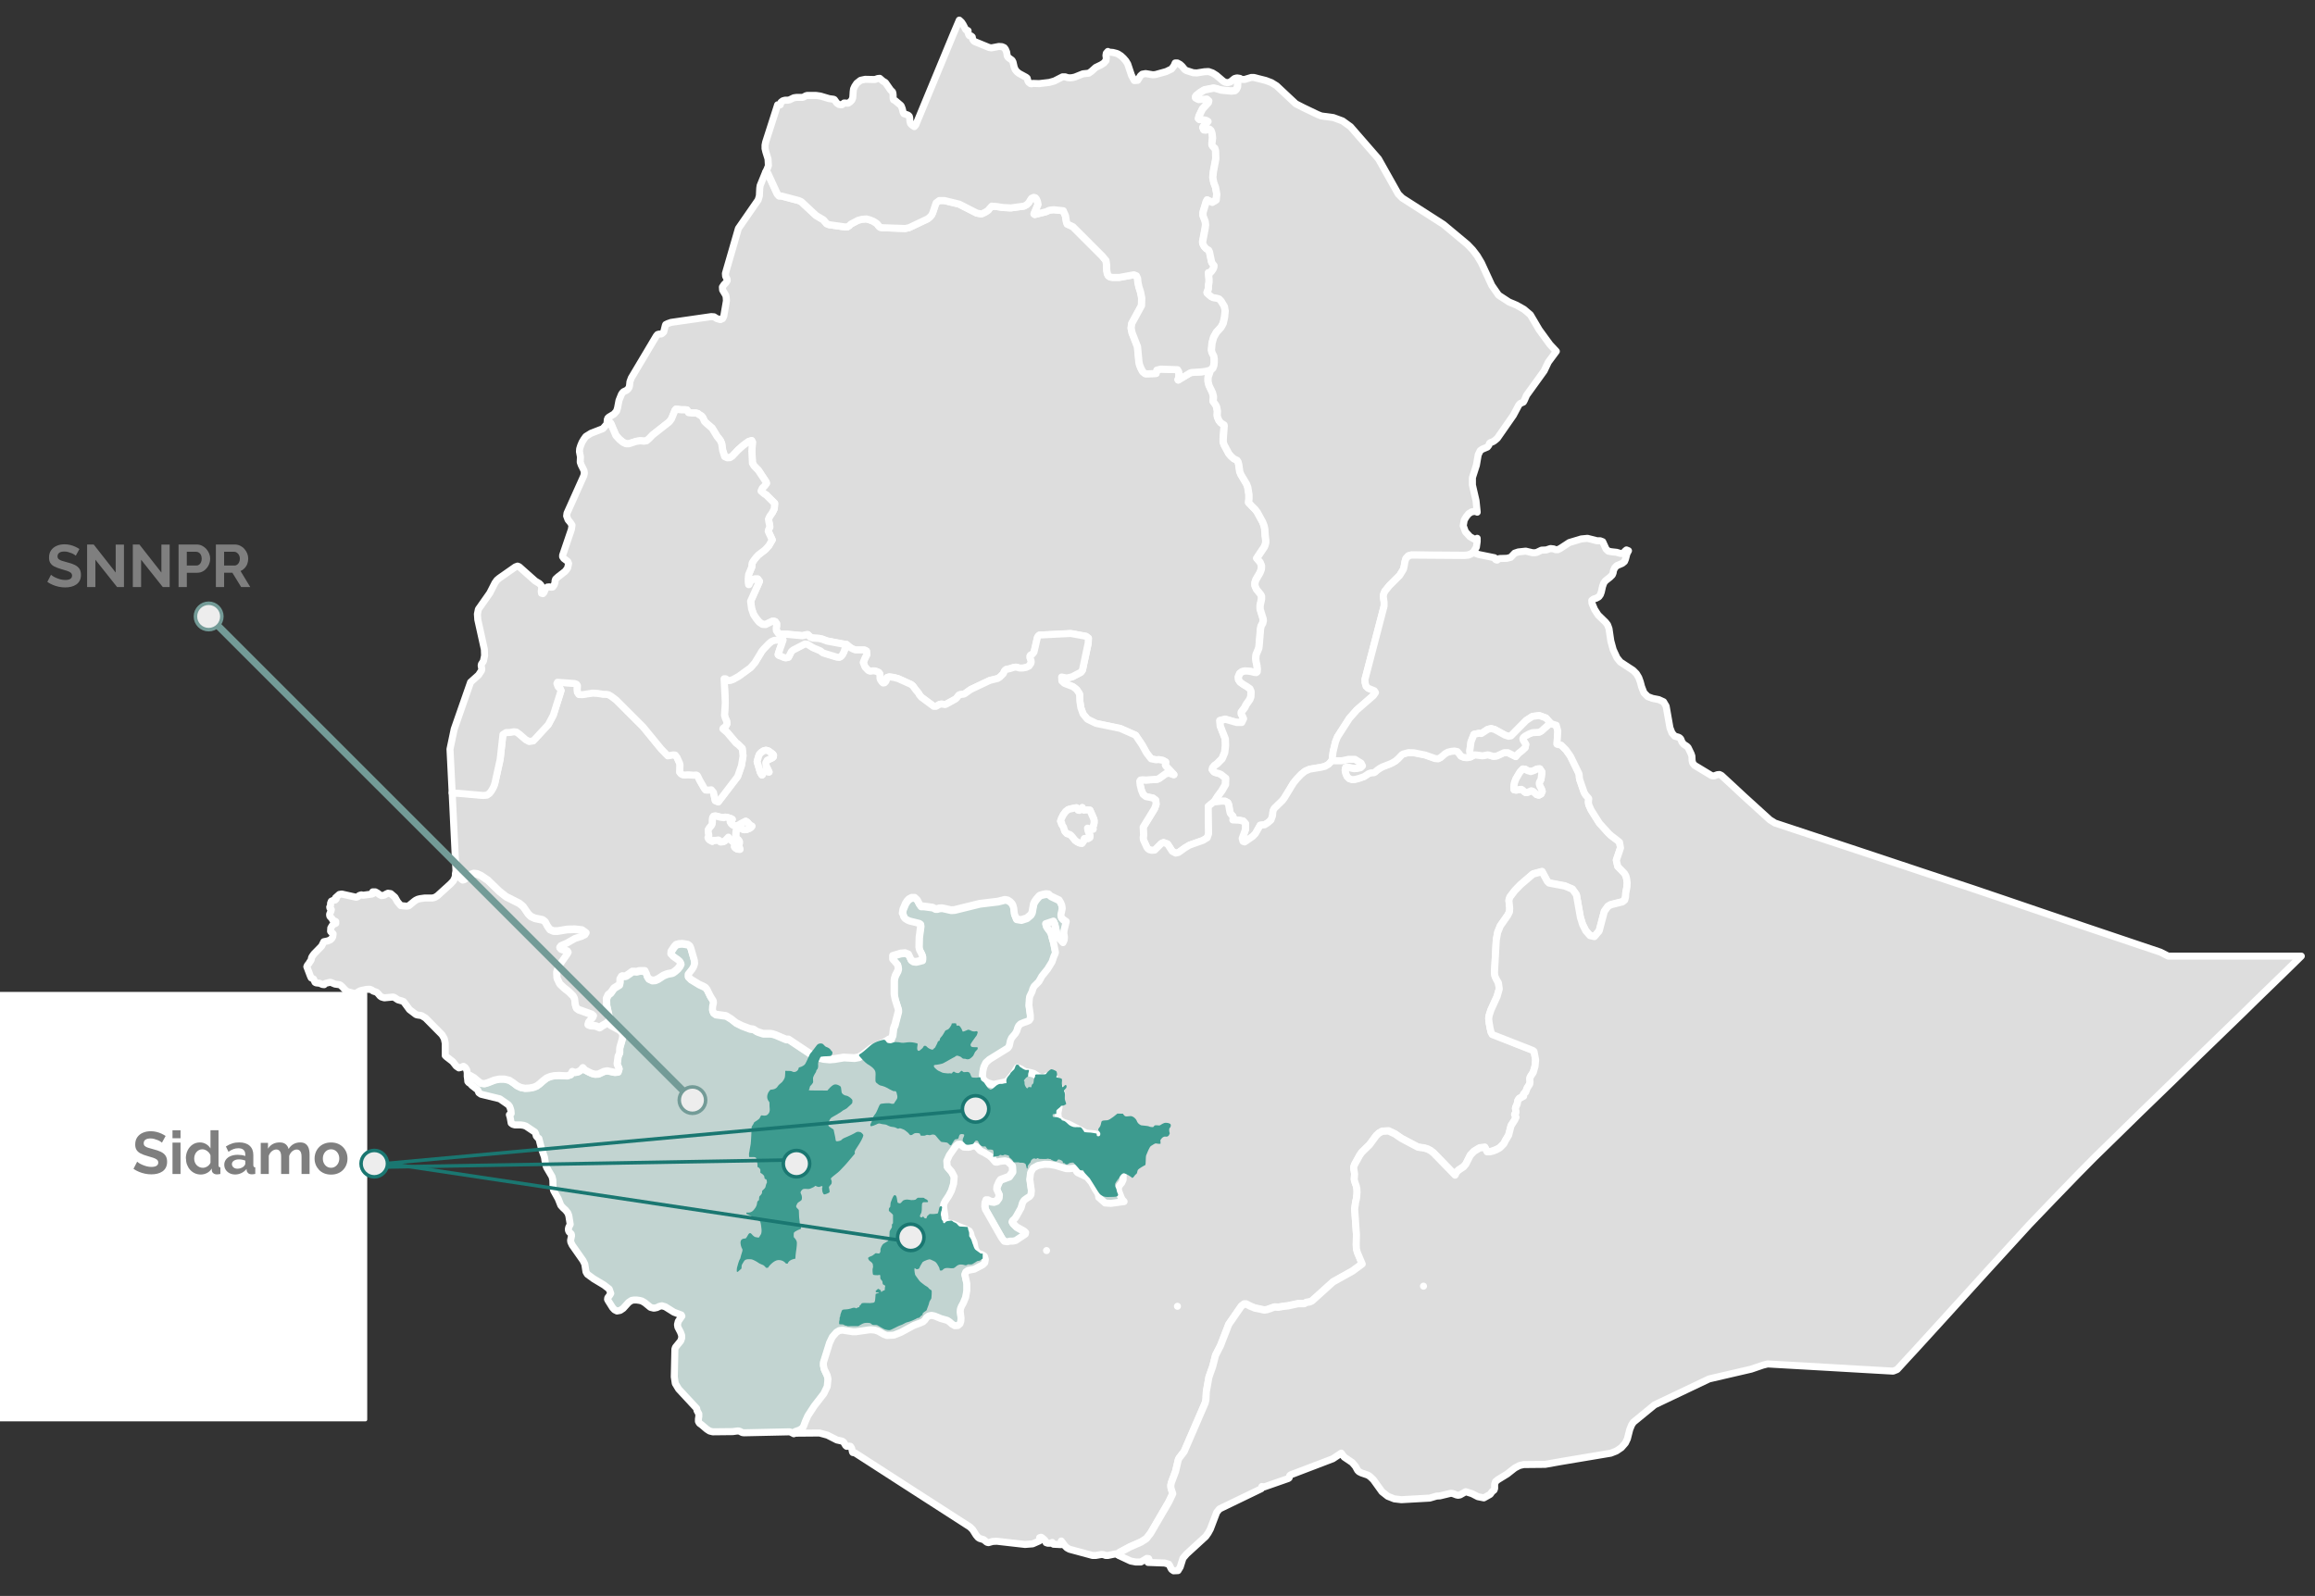 <?xml version="1.0" encoding="UTF-8"?>
<svg id="Layer_2" data-name="Layer 2" xmlns="http://www.w3.org/2000/svg" viewBox="0 0 656.94 453">
  <rect x="0" y="0" width="656.94" height="453" fill="#333333" stroke="none"/>
  <defs>
    <style>
      .cls-1, .cls-2, .cls-3, .cls-4, .cls-5, .cls-6, .cls-7 {
        stroke-linecap: round;
        stroke-linejoin: round;
      }

      .cls-1, .cls-3 {
        stroke: #739b97;
      }

      .cls-1, .cls-4, .cls-6 {
        stroke-width: 2px;
      }

      .cls-1, .cls-5, .cls-6 {
        fill: #ddd;
      }

      .cls-2 {
        fill: #fff;
      }

      .cls-2, .cls-4, .cls-6 {
        stroke: #fff;
      }

      .cls-8 {
        fill: #3d9b8f;
      }

      .cls-3, .cls-7 {
        fill: #ededed;
      }

      .cls-4 {
        fill: #c2d4d1;
      }

      .cls-5, .cls-7 {
        stroke: #1a7771;
      }

      .cls-9 {
        fill: #7f7f7f;
      }
    </style>
  </defs>
  <path id="ETH3109" class="cls-6" d="M343.43,105.08l-.62,1.81-.06,.4v.96l.28,1.13,.96,1.99,.28,1.02v.57l-.06,.51v.45l.74,1.02,.23,.51,.11,.62,.11,.57-.06,1.13,.06,.51,.23,.57,.23,.51,.51,.62,.91,.57,.06,.17-.28,3.74v1.08l.28,.74,1.3,2.44,.68,.79,.79,.68,.85,.4,.28,.4,.23,.85,.28,1.99,.34,.85,1.59,2.67,.34,.91,.34,2.1v1.13l-.11,1.13,1.19,1.25,.68,.68,.57,.74,1.53,2.78,.4,1.02,.23,1.02,.11,1.81,.17,1.36v.68l-.17,.68-.23,.57-2.16,3.23,.96,1.08,.4,1.02-.06,1.02-.4,1.02-1.13,1.93-.28,.85v.85l.45,1.02,1.19,1.47,.23,.45v.85l-.4,1.87v.96l.85,2.78,.06,.51-.17,.74-.45,.79-.17,.79-.4,4.82-.11,.74-.74,1.76-.11,1.08,.11,.96,.23,1.02,.11,1.02-.06,.79-.28,.23-.57-.06-.85-.23-.79-.11-.91-.06-.91,.23-.62,.51-.4,.96,.06,.79,.45,.68,.85,.62,1.13,.68,.79,.57,.34,.79-.06,1.47-.28,.79-1.08,1.53-.34,.74-1.02,1.36v.51l.45,.85,.17,.45-.51,1.08h-1.47l-3.18-.91-1.53,.4,.11,1.53,1.42,3.63,.06,1.99-.23,1.93-.74,1.76-1.36,1.36-.79,.57-.51,.62-.11,.57,.51,.62,.4,.17,1.02,.28,.51,.23,1.36,1.08-.06,1.81-1.02,1.76-1.25,1.7-.91,1.47-1.64,1.36,.11,7.77-.4,1.13-1.19,.74-3.86,1.36-1.3,.79-1.81,1.3-.79,.17-.96-.51-1.36-2.1-1.13-.4-.57,.23-1.93,1.93-.85,.06-.68-.17-.45-.34-.28-.4-.96-2.1-.06-.62,.11-.74-.11-2.21,3.23-5.27,.45-1.25-.11-1.13-.79-.62-1.99-.4-.79-.62-.51-1.25-.34-1.42-.11-1.08,.23-.34,.62-.06,.91,.06,3.23-.23,.51-.23,1.87-1.36,.96-.17,1.3,.45h.06l-2.21-2.33-.23-.34,.11-.91-.79-.45-1.13-.23-.85,.06-1.36-.28-1.25-1.59-1.36-2.44-1.81-2.67-4.37-1.93-6.86-1.42-2.44-1.19-1.25-1.53-.62-1.76-.28-1.87-.06-1.93-.11-.23-.68-1.02-.45-.4-.68-.51-2.38-.91-.74-.68-.06-1.13,1.47,.28,1.47-.34,2.5-1.3,.45-.57,1.64-7.71,.06-1.42-.68-.51-4.37-.79-8.85,.45-.34,.28-.23,.4-.96,4.14-.28,.4-.28,.28-.4,.17-.17,.23v.51l.28,.79,.06,.4-.11,.45-.51,.74-.85,.4-.96,.17h-.91l-.96-.28-.74,.11-1.02,.34-1.08,.23-.45,.4-.34,.79-.96,.96-.62,.4-2.27,.57-5.39,2.55-1.76,1.25-.34,.11-1.02,.11-.28,.17-.57,.74-.34,.34-2.67,1.47-.34,.11-.96-.17-.57,.11-1.02,.57h-.62l-3.52-2.61-.57-.68-.23-.45-.85-1.02-.79-1.08-.51-.4-3.63-1.64-1.25-.34-1.3-.17-.57,.17-.34,1.08-.4,.45-.4,.06-.28-.23-.45-.62-.17-.45v-.85l-.06-.45-.28-.4-.62-.28-.62-.17h-.51l-.68,.11-.57-.23-.91-.96-.51-1.3,.45-1.13,.57-1.13-.11-1.02-.57-.28h-2.55l-.74-.28-.74-.4-1.08-.91-5.44-1.02-1.53-.57-.79-.17-1.76-.11-.74-.28-.68-.68h-.34l-.91,.23-.34,.06-4.31-.4h-1.76l-.74-.28-.51-.74-.06-.68,.11-.68v-.62l-.4-.57-.45-.17-.4,.06-1.87,.91-.91-.06-.91-.62-.79-.96-.79-1.19-.57-1.64-.28-2.16,2.5-5.61-.51-.68h-.85l-.74,.28-.51,.51-.34,.79h-.11l-.11-.68v-1.08l.11-1.13,.91-2.16v-.57l.11-.57,.51-.79,.62-.79,.57-.62,1.99-1.53,1.02-1.13,.96-1.64-1.13-2.44,.11-.51,.34-.68-.11-.79-.17-.79-.11-.68,.4-.85,.68-.96,.57-1.13,.11-1.53-2.33-2.33-.62-.4-.91-.79,.34-.79,.74-.74,.45-.62-.06-.34-2.21-3.35-1.25-1.3-.45-.74-.17-3.46,.17-2.55-.23-.4-.91,.28-1.47,1.08-1.47,1.3-1.59,1.7-.68,.45-.79,.06-.74-.34-.57-1.76-.28-1.93-.4-.91-.91-1.13-1.3-2.16-.17-.23-1.59-1.36-.51-.51-.45-1.02-.34-.45-.91-.57-.17-.17-.62-.17h-1.08l-.96-.11-.45-.74-.4-.06h-1.13l-1.59-.17-.23,.23-1.02,2.5-.62,.85-4.76,3.74-.91,.96-.79,.68-.79,.11-1.02-.11-1.13,.17-2.1,.68h-.79l-.91-.45-.96-.79-1.02-1.13-1.47-3.46-.96-.85,.11-.51,.34-.34,1.42-.85,.74-.85,.28-.91,.4-2.1,.68-1.7,.28-.45,.34-.34,.85-.4,.4-.34,.34-.51,.11-.51,.11-1.08,.4-1.08,7.09-11.91,.34-.4,.34-.11,.74-.06,.28-.17,.4-.4,.45-1.81,.11-.28,.57-.28,.96-.34,11.4-1.64,.79,.06,.79,.51,1.02,.28,.62-.28,.34-.74,.74-4.31-.06-.96-.11-.57-.91-1.53-.06-.85,.45-.68,.57-.57,.34-.57v-.34l-.45-.91-.06-.79,3.69-12.76,5.61-8.11,.34-1.13,.11-2.21,.11-.74,1.59-3.91,.51,.4,2.72,5.9,.51,.57h.62l4.93,1.3,.74,.34,4.2,3.91,2.1,1.25,.91,1.08,.68,.28,4.42,.62h.79l.51-.34,.45-.45,2.04-1.08,1.08-.28,1.25-.11,.91,.23,1.13,.45,1.02,.68,.57,.74,.34,.28,.57,.11,6.52,.23,1.08-.23,5.27-2.5,.57-.45,.57-.62,.34-.74,.91-2.72,.91-.68h1.47l4.2,1.02,4.99,2.55,1.3,.23,.45-.17,.79-.4,.74-.51,.34-.45,.62-.68,1.36,.11,1.87,.28,2.21,.11,3.74-.51,.74-.4,.62-.62,.34-.62,.4-.57,.62-.28,.45,.11,.34,.4,.28,.68,.17,.85-1.13,2.67,.23,.17,3.18-.79,.85-.4,.62-.11,.74-.06,2.67,.28,.11,.28,.51,1.13,.28,1.7,.23,.68,1.59,.74,8.39,8.39,1.02,1.25,.17,1.19v.74l.06,.96,.17,.85,.28,.57,.51,.34,.68,.11h1.93l4.08-.74,.74,.28,.34,.74,.11,1.19,.28,1.25,.45,1.42,.34,1.7-.06,2.16-2.78,5.1-.17,1.3,.28,1.36,1.53,3.91,.4,4.25,.17,.85,.4,1.02,.51,.96,.68,.57,.34,.06,2.78-.11,.17-.96,1.13-.28,4.76,.17,.34,.57,.11,.85-.06,.79-.23,.62,.06,.11,3.4-2.04,.4-.11,2.72-.17,1.3-.17,1.25-.34h0Z"/>
  <path id="ETH3110" class="cls-6" d="M351.71,22.28l-.62,.4,.11,.85-.06,1.02-.28,.62-.28,.34-.23,.17-1.02,.11-2.84-.28-1.53-.45-.62-.11-2.61,.51-1.19,.74-1.08,.85-.23,.34v.34l.85,.45,2.33-.17,.57,.51-.11,.51-1.7,1.87-.96,1.99-.17,.74,.28,.23,1.19,.06,.68,.11,.57,.34-1.25,1.42-.23,.34,.28,.68,.57,.06,.57-.23,.45-.11,.45,.4,.28,.74,.11,.79,.06,.62-.17,1.47v.51l.23,.45,.57,.45,.23,.79,.06,2.27-.68,3.63-.17,1.7,.28,1.42,.51,1.36,.34,1.93-.17,1.64-1.13,.68-1.42-.68-.28,.51-.91,3.01v.96l.62,1.59,.11,.96-.11,.96-.74,3.91,.06,.51,.4,.79,.57,.62,.68,.4,.23,.45,.62,2.95,.23,.4,.45,.57v.23l-.17,.62-.45,.68-.45,.51-.51,.06,.17,1.81v.79l-.17,1.08v.85l-.4,1.08,.06,.17,1.13,.96,.57,.28,.85,.11,.79,.23,.57,.57,.96,1.59,.23,1.25-.17,1.81-.4,1.76-.62,1.13-1.3,1.42-.79,1.42-.45,1.64-.17,1.93,.11,.62,.57,1.19,.11,.79v.91l-.11,.91-.28,.74-.68,.62-1.25,.34-1.3,.17-2.72,.17-.4,.11-3.4,2.04-.06-.11,.23-.62,.06-.79-.11-.85-.34-.57-4.76-.17-1.13,.28-.17,.96-2.78,.11-.34-.06-.68-.57-.51-.96-.4-1.02-.17-.85-.4-4.25-1.53-3.91-.28-1.36,.17-1.3,2.78-5.1,.06-2.16-.34-1.7-.45-1.42-.28-1.25-.11-1.19-.34-.74-.74-.28-4.08,.74h-1.93l-.68-.11-.51-.34-.28-.57-.17-.85-.06-.96v-.74l-.17-1.19-1.02-1.25-8.39-8.39-1.59-.74-.23-.68-.28-1.7-.51-1.13-.11-.28-2.67-.28-.74,.06-.62,.11-.85,.4-3.18,.79-.23-.17,1.13-2.67-.17-.85-.28-.68-.34-.4-.45-.11-.62,.28-.4,.57-.34,.62-.62,.62-.74,.4-3.74,.51-2.21-.11-1.87-.28-1.36-.11-.62,.68-.34,.45-.74,.51-.79,.4-.45,.17-1.3-.23-4.99-2.55-4.2-1.02h-1.47l-.91,.68-.91,2.72-.34,.74-.57,.62-.57,.45-5.27,2.5-1.08,.23-6.52-.23-.57-.11-.34-.28-.57-.74-1.02-.68-1.13-.45-.91-.23-1.25,.11-1.08,.28-2.04,1.08-.45,.45-.51,.34h-.79l-4.42-.62-.68-.28-.91-1.08-2.1-1.25-4.2-3.91-.74-.34-4.93-1.3h-.62l-.51-.57-2.72-5.9-.51-.4,.68-1.7-.11-1.93-.62-1.99-.23-.96v-.96l.17-.85,3.4-10.61h.74l.23-.74,.51-.4,.62-.17h.79l.51-.11,1.19-.57,.74-.11h1.7l.34-.11,.62-.34,.34-.11h2.61l1.19,.17,2.5,.74,1.25,.17,.23,.11,.68,.96,.57,.4,.74,.11,.23-.06,.51-.45h.34l.68,.06,.28-.06,.45-.34,.45-.45,.28-.68,.06-.79,.06-.96,.11-.79,.34-.74,.57-.85,1.08-.85,1.3-.28,2.78,.06,.79-.28,.57-.06,.91,.79,.68,.4,1.47,2.1,.57,.57,.11,.34,.06,.57v.91l.11,.4,.51,.28,1.53,1.3,.17,.23,.28,.74,.23,.96,.23,.45,.85,.28,.4,.17,.28,.28,.11,.4,.06,.96,.17,.68,.4,.45,.68,.45,.4-.45,3.52-8.51,7.26-17.53,1.59-3.74,.62,.57,.45,.68,.74,1.42,.17,.17,.34,.06,.17,.11v.57l.23,.68,.17,.17,.45,.06,.34,.28,.11,.68,.23,.34,.28,.28,4.14,1.7,.68,.11,2.1-.4,.91,.06,.62,.28,.34,.45,.34,.79,.17,1.08,.17,.34,.4,.34,.79,.57,.28,.51,.34,1.47,.28,.68,.45,.57,.62,.51,1.99,1.08,.34,.28,.23,.85,.23,.34,.45,.34,.34,.06,.28-.11,1.87,.06,2.89-.34,1.42-.4,2.33-1.19h.74l.68,.23,.68,.06,.68-.06,.74-.17,2.27-.91,1.64-.17,.74-.51,1.25-1.13,1.53-.74,.79-.51,.57-.68,.11-.74-.11-.74,.11-.62,.45-.51,.06,.17,1.36,.11,1.08,.28,.4,.17,.79,.51,.74,.68,.68,.79,.51,.85,1.08,3.23,.79,1.47,.96-.06,.79-1.3,.51-.45,.96-.17,2.04,.34,.74-.06,3.06-.85,1.53-.74,.68-.91,.34-.79h.62l.74,.4,.57,.51,.79,.96,.45,.28,1.93,.62,1.02,.06,2.16-.34,1.19-.06,1.13,.4,1.08,.68,1.99,1.7,.57,.28,.68,.11,.74-.23,1.19-.96,.68-.17,.74,.11h0Z"/>
  <path id="ETH3111" class="cls-6" d="M418.47,156.58l-.45,.23-.62,.4-.68,.28-1.13,.11-15.03-.11-.85,.23-.74,.79-.28,.96-.17,1.08-.23,.96-1.08,1.76-2.89,2.89-1.3,1.59-.34,.79-.11,.74,.23,1.59v1.08l-5.44,20.87,.06,.96,.28,.96,.62,.57,1.7,.68,.34,.51-.57,.85-4.76,4.14-2.1,2.38-3.35,5.22-.57,1.42-.68,2.78-.34,2.67-.96,1.02-1.02,.57-1.19,.28-3.12,.51-1.3,.57-1.13,.91-1.19,1.25-1.02,1.25-2.55,4.2-.51,.68-2.38,2.33-.28,.57-.11,.57-.06,.85-.45,1.25-.85,.74-.96,.62-1.25,.11-1.36,2.38-.74,.79-2.33,1.59-.45-.17-.23-.85,.91-2.5v-1.7l-.68-.74-1.25-.23-1.64-.06,.11-.74-.17-.4-.34-.34-.34-.45-.17-.68-.28-1.7-.28-.62-.74-.4h-1.02l-2.04,.23,.91-1.47,1.25-1.7,1.02-1.76,.06-1.81-1.36-1.08-.51-.23-1.02-.28-.4-.17-.51-.62,.11-.57,.51-.62,.79-.57,1.36-1.36,.74-1.76,.23-1.93-.06-1.99-1.42-3.63-.11-1.53,1.53-.4,3.18,.91h1.47l.51-1.08-.17-.45-.45-.85v-.51l1.02-1.36,.34-.74,1.08-1.53,.28-.79,.06-1.47-.34-.79-.79-.57-1.13-.68-.85-.62-.45-.68-.06-.79,.4-.96,.62-.51,.91-.23,.91,.06,.79,.11,.85,.23,.57,.06,.28-.23,.06-.79-.11-1.02-.23-1.02-.11-.96,.11-1.08,.74-1.76,.11-.74,.4-4.82,.17-.79,.45-.79,.17-.74-.06-.51-.85-2.78v-.96l.4-1.87v-.85l-.23-.45-1.19-1.47-.45-1.02v-.85l.28-.85,1.13-1.93,.4-1.02,.06-1.02-.4-1.02-.96-1.08,2.16-3.23,.23-.57,.17-.68v-.68l-.17-1.36-.11-1.81-.23-1.02-.4-1.02-1.53-2.78-.57-.74-.68-.68-1.19-1.25,.11-1.13v-1.13l-.34-2.1-.34-.91-1.59-2.67-.34-.85-.28-1.99-.23-.85-.28-.4-.85-.4-.79-.68-.68-.79-1.3-2.44-.28-.74v-1.08l.28-3.74-.06-.17-.91-.57-.51-.62-.23-.51-.23-.57-.06-.51,.06-1.13-.11-.57-.11-.62-.23-.51-.74-1.02v-.45l.06-.51v-.57l-.28-1.02-.96-1.99-.28-1.13v-.96l.06-.4,.62-1.81,.68-.62,.28-.74,.11-.91v-.91l-.11-.79-.57-1.19-.11-.62,.17-1.93,.45-1.64,.79-1.42,1.3-1.42,.62-1.13,.4-1.76,.17-1.81-.23-1.25-.96-1.59-.57-.57-.79-.23-.85-.11-.57-.28-1.13-.96-.06-.17,.4-1.08v-.85l.17-1.08v-.79l-.17-1.81,.51-.06,.45-.51,.45-.68,.17-.62v-.23l-.45-.57-.23-.4-.62-2.95-.23-.45-.68-.4-.57-.62-.4-.79-.06-.51,.74-3.91,.11-.96-.11-.96-.62-1.59v-.96l.91-3.01,.28-.51,1.42,.68,1.13-.68,.17-1.64-.34-1.93-.51-1.36-.28-1.42,.17-1.7,.68-3.63-.06-2.27-.23-.79-.57-.45-.23-.45v-.51l.17-1.47-.06-.62-.11-.79-.28-.74-.45-.4-.45,.11-.57,.23-.57-.06-.28-.68,.23-.34,1.25-1.42-.57-.34-.68-.11-1.19-.06-.28-.23,.17-.74,.96-1.99,1.7-1.87,.11-.51-.57-.51-2.33,.17-.85-.45v-.34l.23-.34,1.08-.85,1.19-.74,2.61-.51,.62,.11,1.53,.45,2.84,.28,1.02-.11,.23-.17,.28-.34,.28-.62,.06-1.02-.11-.85,.62-.4,.91,.17h.51l1.87-.57h.68l3.4,.85,1.64,.62,1.47,.91,5.44,5.1,2.21,1.13,4.03,1.93,1.02,.4,3.4,.45,2.61,.96,2.27,1.64,7.94,9.13,5.61,9.98,1.13,1.13,11.68,7.49,6.81,5.67,1.47,1.53,1.3,1.7,1.19,1.99,2.95,6.41,1.93,2.78,2.95,1.93,2.16,.91,2.1,1.19,1.81,1.53,2.5,4.25,3.06,4.2,1.81,1.93-2.27,3.06-1.19,2.5-4.99,6.92-.62,1.42-.28,.51-.91,.4-.4,.45-1.53,2.89-4.54,6.52-.45,.4-.51,.4-.51,.28-.45,.11-.28,.23-.23,.57-.4,.51-1.47,.62-.57,.4-.57,1.19-.51,2.95-1.13,3.52v2.1l1.02,4.42,.34,3.29-.45-.23-1.08,.11-.91,.57-.68,.85-.57,.96-.28,1.59,.62,1.7,1.3,1.42,1.53,.85,.51-.4v.91l-.23,1.64-.68,1.08,.23,.23h0Z"/>
  <path id="ETH3129" class="cls-4" d="M225.18,406.87l-.23-.06-.57-.28-.28-.11-12.93,.28-.51-.06-.68-.34-.34-.11h-.45l-1.25,.17-5.67,.06-.91-.23-.79-.51-1.47-1.25-.62-.45-.28-.51v-.68l.11-.74v-.74l-.51-.91-.11-.62-5.1-5.5-.96-1.59-.28-1.87,.17-7.88,.17-.51,1.47-1.81,.28-.79v-.79l-.34-.91-.74-1.42-.11-.74,.23-.91,1.02-1.47-.17-.34-2.1-.79-2.44-1.53-.96-.28-.74,.17-.68,.34-.85,.17-.96-.23-1.59-1.3-.85-.51-.68-.17-.79-.11h-.79l-.68,.11-.85,.57-1.53,1.7-.85,.57-.91,.17-.68-.34-.57-.62-1.25-1.99-.17-.34,.06-.45,.62-.85,.23-.4-.45-1.25-1.47-1.13-3.01-1.81-1.7-1.25-.4-.68-.34-2.21-.51-1.02-3.06-4.37-.4-.85-.06-.51,.28-1.36-.11-.45-.62-.62-.17-.45v-.4l.11-.45,.4-.79-.4-2.5-.28-.74-.62-.79-.74-.68-.62-.68-.74-1.87-1.3-2.33-.17-.79-.06-2.21-.23-.96-1.53-2.61-.28-.79-.34-2.16-.79-2.21-.79-3.06-.28-.17-.45-.51-.17-.68-.23-.45-2.55-1.7-.68-.23-.79-.11h-1.64l-.62-.17-.45-.34-.28-1.59-.23-.79,.51-.34-.06-.79-.17-.62-.23-.62-.34-.45-2.44-1.7-5.33-1.3-.62-.45-.23-.62-.17-.23-1.53-1.19-.62-.68-.28-.11-.28-.34-.11-1.3,.85-.34,1.08,.62,1.13,.96,.85,.62,.96,.11,.96-.28,1.87-.74,1.36-.28h1.47l1.42,.34,1.13,.74,1.02,.79,1.08,.51,1.19,.23,1.25-.06,1.19-.23,.85-.34,.79-.57,.96-.85,1.08-.85,1.08-.45,1.13-.23,1.36-.06,2.27,.11,1.02-.34,.45-.91,.74,.28,.91-.17,.79-.51,.57-.68,.62,.68,.96,.51,.96,.45,.91,.23,.96-.06,1.59-.74,.91-.17,2.16,.45,.91-.11,.28-.91-.11-.34-.34-.68-.11-.4,.06-.4,.11-.79,.11-.91,.45-1.02v-1.02l.06-.51,.74-2.61,.11-.85-.28-.74-.62-.62-2.61-1.42-.34-.45,.34-1.13-.34-.74-.74-3.35-.06-1.87,.51-1.08,.68-.51,.96-1.36,1.53-.96,.17-.74v-.85l.45-.79,.23-.11,.68,.06,.4-.11,.91-.62,.85-.62h.57l.62,.06,.79-.23h1.59l.45,.91,.23,.74,.4,.62,.96,.45,.85-.06,.79-.34,1.47-.96,.51-.23,.74-.28,1.25-.23,.28-.11,.57-.4,.79-.68,.62-.79,.28-.62-.28-.62-.57-.51-1.3-.91-.68-.74,.06-.74,.85-1.3,.57-.62,.79-.23,.91-.06,.85,.11,.85,.17,.51,.4,.28,.62,1.02,3.57,.06,.91-.28,.85-.45,.74-1.08,1.36v.68l.74,.74,2.33,1.42,1.25,.57,.57,.34,.45,.57,.91,1.87,.85,1.36,.06,.57-.23,1.02-.06,1.02,.28,.74,.62,.45,2.95,.4,1.47,.91,1.36,1.08,1.7,.85,2.27,.85,.85,.11,.28,.11,.68,.45,.51,.23,1.36,.45h1.99l.74,.11,.85,.28,2.95,1.25h.74l6.47,4.31,1.64,.74,1.7,.45,1.76,.17,1.36-.11,2.72-.45,3.01,.17,1.25-.23,1.08-.62,2.5-1.93,3.74-1.7,1.25-.79,.45,.17,.11-.17,.51-1.19,.17-1.7,.23-.79,.17-.28,1.02-3.97v-.51l-.91-2.89-.28-1.47v-3.91l.11-.68,.23-.74,.68-1.3,.17-.68-.23-1.08-1.36-1.53v-1.02l2.27-.68,1.25-.11,.96,.4,.74,1.59,.57,.4,.79,.11,.74-.17,1.08-.28,.06-.45v-.57l-.23-.68-.62-1.19-.17-.74,.06-2.78,.45-3.29-.06-.45-.34-.23-2.78-.68-.62-.28-.62-.4-.4-.51-.17-.68-.23-.34,.17-1.08,.68-1.64,.45-.74,.57-.62,.79-.4h.85l.74,.68,.51,1.02,.51,.74h.79l2.55,.34,.74,.4h.51l.57-.17,.85-.06,2.55,.57,.96-.06,7.15-1.76,5.16-.62,2.04-.51,.79,.17,.62,.4,.57,.57,.28,.51,.23,.85,.17,1.59,.57,1.42,1.36,.23,1.59-.51,1.13-.96,.34-.62,.45-2.44,.28-.62,.57-.79,.79-.91,.23-.11,.74-.23,.85-.17,.79,.06,.62,.57,2.38,1.13,.45,.74,.34,.85,.11,.85-.4,1.87,.17,.68,.45,.51,.91,.62-.62,2.55-.06,.91,.17,.91-.06,.85-.34,.79-.96-1.08-.4-.57-.34-.62-.68-3.06-.34-.79-2.21,.74,.23,.79,1.19,1.64,.28,.96,.11,.51,.4,1.36,.57,2.89-.11,.4-.34,.74-.51,1.53-1.25,2.04-1.64,2.04-.85,1.53-1.36,1.36-.34,.68-.23,.79-.68,1.42-.11,.68-.11,1.81,.4,2.84v.96l-.34,.51-.62,.28-.85,.28-.96,.4-.51,.51-.28,.57-.28,.91-.45,.79-1.02,1.19-.34,.79-.34,1.53-.4,.57-5.22,3.23-1.02,.91-.57,1.19-.28,1.3-.11,1.42,.23,.74,.62,.68,1.02,.51,1.3,.34,3.46-.74,.62-.45,1.53-1.81,.34-.57,.74-1.19,.96,.34,1.19,.74,1.47,.28,1.08,.28,1.19,.79,1.3,.51,1.25-.57,.96-.17,1.25,.96,1.13,1.81,.85,2.21-1.08,5.73,.11,1.3,.28,.45,.62,.51,.68,.4,1.3,.4,4.93,2.55,.62,.11,1.81,.17,.96,.23,.57,.51,.4,.51,1.47,.96,2.84,2.61,.62,.68,.17,.68,.23,1.7,.91,3.46v1.7l-.4,.85-.57,.68-.4,.74,.11,.91,.62,1.64,.34,.74,.57,.62-3.74,.51-1.64-.11-1.81-1.59v-.28l-.23-.85-.74-1.13-1.08-1.99-.91-1.08-.17-.34-2.89-1.36-.28-.34-.51-.96-1.36,.17h-1.02l-.28-.06-2.84-.85-1.53-.28-1.53-.06-1.87,.34-1.36,.74-.74,1.3-.23,1.87,.45,3.23-.11,1.13-.4,.57-.68,.4-.85,.62-.45,.68-.45,1.53-1.3,2.33-.45,.68-.68,.62-.11,.28,.23,.4,1.02,1.02,2.21,1.25,.4,.4-.11,.45-2.72,1.81-.79,.17h-.79l-.79,.17-.85-.11-.74-.96-4.65-8.17-.17-.79,.06-1.02,.28-.85h.57l.79,.4,.85,.11,.79-.28,.62-.85,.11-.91-.68-1.47,.06-.79,.62-1.42,.4-.57,2.44-.91,.96-1.36-.06-1.59-1.36-1.25-.68-.17-.74,.06-.79,.11-.79,.23-.45-.06-.96-1.13-.68-.62-1.59-.96-.4-.17-.74-.4-.51-.62-.62-.57-.79-.11-.96,.34-.45,.06-1.25-.06-.17-.11-.85-.74-.68,.06-.62,.57-1.76,2.5-.74,1.64,.11,1.59,1.25,1.47,.74,1.42-.17,1.99-.62,1.99-.74,1.42-1.02,1.53-.4,.79-.06,.91,.4,2.78-.06,.96,.28,.57,.85,.23,1.25,.28,3.8,1.59,.79,.4,.34,.62,.23,.96,.74,1.59,.34,1.81,.4,.79,.62,.62,.91,.28,.68,.45,.28,.91-.17,.96-.57,.57-2.38,1.25-1.81,.34-.62,.45-.28,.68,.57,2.61v1.99l-.34,1.93-.68,1.64-.51,.91-.28,.74-.06,.79,.23,1.81-.06,.85-.23,.74-.57,.51-.91,.06-.79-.45-.68-.62-.68-.45-1.81-.51-1.81-.74-.85-.17-.79,.17-.62,.45-.45,.68-.51,.51-.91,.4-1.7,.62-3.69,1.99-1.99,.79-1.99,.11-.91-.34-1.59-.91-.96-.28-1.13-.11-.62,.06-3.57,.51h-.91l-2.89-.45-.91,.11-.85,.51-1.13,1.3-.79,1.64-1.76,5.61v.85l.23,1.02,.85,1.81,.23,1.02-.23,2.16-.96,1.99-2.72,3.52-1.81,2.78-.68,1.53-.57,1.53-.34,.45-.74,.51-1.3,.45-.45,.4h0Z"/>
  <path id="ETH3130" class="cls-6" d="M172.89,288.73l.34,.74-.34,1.13,.34,.45,2.61,1.42,.62,.62,.28,.74-.11,.85-.74,2.61-.06,.51v1.02l-.45,1.02-.11,.91-.11,.79-.06,.4,.11,.4,.34,.68,.11,.34-.28,.91-.91,.11-2.16-.45-.91,.17-1.59,.74-.96,.06-.91-.23-.96-.45-.96-.51-.62-.68-.57,.68-.79,.51-.91,.17-.74-.28-.45,.91-1.02,.34-2.27-.11-1.36,.06-1.13,.23-1.08,.45-1.08,.85-.96,.85-.79,.57-.85,.34-1.19,.23-1.25,.06-1.19-.23-1.08-.51-1.02-.79-1.13-.74-1.42-.34h-1.47l-1.36,.28-1.87,.74-.96,.28-.96-.11-.85-.62-1.13-.96-1.08-.62-.85,.34v-1.19l-.17-.79-.4-.62-.51-.34-.62,.28-.68,.17-.74-.51-1.02-1.3-1.76-1.36-.34-.34v-3.52l-.28-1.3-.62-1.08-4.71-4.76-1.13-.68-1.13-.17-.4-.11-1.87-1.42-1.25-1.7-.45-.57-.4-.17-1.19-.34-1.02-.68-.4-.11-2.44,.23-.79-.23-.4-.28-.57-.68-.34-.34-.4-.17-.68-.23-.34-.28-.62-.23-1.02,.06-1.59,.34-.34,.17-.96,.57-.45,.06-2.1-.57-.68-.62-.62-.68-.57-.51-.28-.11-1.25-.17-1.08-.45-.34-.06-1.19,.28-.23,.11-.23,.28-.51-.06-.79-.34-1.02-.11-.28-.17-.4-.91-.68-.34-.28-.62-.96-2.55,.17-.4,.45-.57,.23-.4,.34-.45,.17-.79,.23-.4,.45-.62,2.16-2.21,.62-1.25,1.13-.23,.68-.28,.45-.4,.28-.51,.11-.79-.11-.17-.51-.4-.11-.17,.06-.96,.45-.74,.34-.28,.62-.28v-.51l-.85-.4-.23-.45-.57-.62-.11-.45,.06-.28,.34-.74,.11-.45-.4-.4-.06-.34,.23-.4v-.68l.23-.57,.51-.23,.57-.11,.28-.28-.17-.34,1.08-.96,.68-.11,4.08,.91,.4-.11,.51-.4,.57-.17,.51,.11,2.55-.34,.34-.17-.17-.45h.74l.62,.34,.57,.45,.57,.28,.74-.11,.57-.34,.51-.23,.79,.11,1.19,1.02,.74,1.3,.91,1.08,1.7,.17,.57-.11,1.59-1.3,.4-.28,.57-.28,.68-.17,1.25-.17h2.16l.74-.17,.74-.45,3.74-3.4,.79-.85,.45-.91,.17-.79,.91,.45,.68,.68,.45,.34,.45-.11,1.81-1.3,.91-.34,.96,.11,1.13,.51,1.93,1.3,3.29,3.18,1.87,1.47,3.8,1.93,1.08,.91,1.36,1.99,.79,.79,1.13,.51,2.21,.45,.74,.57,.62,1.19,.68,.96,1.02,.45h1.19l2.72-.45,2.16-.06,2.04,.23,1.19,.85-.34,.57-.91,.45-1.93,.62-2.27,1.3-1.7,.74-.34,.45,.34,.4,1.81,.62,.23,.4-.23,.45-2.38,3.4-.62,1.59,.06,1.81,.79,1.64,1.19,1.13,1.36,1.08,1.25,1.25,.4,.79,.23,1.81,.28,.79,.57,.45,3.8,1.36,.51,.45-.28,.62-.51,.45-.62,.74-.17,.62,.68,.28,1.13,.06,.51,.11,.91,.4,.23-.11,.62-.45,.74-.4,.79-.51,.45-.68-.06-.85h0Z"/>
  <path id="ETH3131" class="cls-6" d="M344.57,227.64l2.04-.23h1.02l.74,.4,.28,.62,.28,1.7,.17,.68,.34,.45,.34,.34,.17,.4-.11,.74,1.64,.06,1.25,.23,.68,.74v1.7l-.91,2.5,.23,.85,.45,.17,2.33-1.59,.74-.79,1.36-2.38,1.25-.11,.96-.62,.85-.74,.45-1.25,.06-.85,.11-.57,.28-.57,2.38-2.33,.51-.68,2.55-4.2,1.02-1.25,1.19-1.25,1.13-.91,1.3-.57,3.12-.51,1.19-.28,1.02-.57,.96-1.02,.34-.17,.45,.06h2.1l1.87-.4h1.76l1.76,1.08,.4,.79-.51,.51-.96,.23-.96,.06-1.64-.34-.68,.06-.17,.79,.23,.96,.34,.79,.57,.57,.85,.28,.79-.06,.96-.23,1.64-.57,1.19-.79,.4-.17,.4-.11,.85-.06,.34-.23,.68-.57,.74-.51,.79-.4,1.81-.68,.85-.4,.85-.51,.79-.68,1.02-1.08,.4-.23,1.47-.4,1.59,.06,3.12,.62,2.89,1.02,.85,.06,.68-.34,1.3-1.13,.74-.4,.91-.23,.96-.11,.85,.17,.45,.51,.57,.79,.79,.34,.96,.11,.96-.23,1.19-.57,1.08,.11,1.08,.17,1.19-.23,.45-.06,1.08,.34,.45,.11,.91-.11,2.1-.96h1.02l2.27,1.13,.68-.85,1.08-.85,.91-.85,.17-.91-.74-1.19-.11-.45,.17-.34,.51-.4,1.13-.62,.91-.34,1.93-.11,.62-.34,.62-.57,1.36-1.19,.74-.4,1.53,.45,.45,1.64-.23,3.74,1.19,.28,1.36,1.36,1.25,1.76,2.38,4.88,.11,.34,.06,.91,.11,.57,1.25,3.63,.45,.74,.68,.74,.17,.28-.11,1.02,.11,.68,.68,1.53,2.33,3.69,2.61,2.89,.74,.68,1.64,1.25,.74,.62,.28,1.59-1.19,3.52,.4,1.76,1.93,1.99,.4,.74,.23,.96,.11,1.02-.06,1.08-.34,1.81-.06,1.02-.23,.91-.62,.51-3.35,.85-.79,.45-1.02,1.42-1.47,5.56-1.36,1.59-1.25-.28-1.19-1.36-.91-1.81-.62-1.99-1.13-6.41-1.13-1.59-2.16-.91-4.48-.85-.51-.51-1.47-2.72-2.55,.68-3.57,3.06-1.59,1.64-1.42,1.87-.28,.91,.23,2.21-.06,1.02-.51,1.02-2.1,3.01-.74,1.81-.4,2.16-.51,9.24,.11,.96,.4,.91,.62,1.08,.23,1.7-.62,2.16-1.76,3.86-.51,1.59-.11,.74,.06,.85,.34,1.99,.28,1.13,.34,.62,11.57,4.54,.28,.28,.45,2.38-.17,1.81-.51,1.76-.74,1.13-.17,.34-.06,.4,.06,.85-.06,.51-.23,.4-.51,.79-.45,1.19-.45,.4-.17,.28,.06,.45-1.25,.68-.4,.57-.17,.96-.4,.91-.11,.4,.17,.85-.06,.4-.34,.45,.4,.74-.4,.85-1.02,1.59-.68,2.67-.4,.68-.45,.74-.34,.68-.23,.4-1.02,1.02-.23,.17-.85,.45-.85,.34-.85,.23h-.91l-.62-1.25-1.47,.17-1.59,.96-1.08,1.13-1.25,2.5-.62,.74-1.42,.96-.57,.51-.45,.91-6.13-6.3-.79-.62-.85-.45-.91-.28-1.87-.28-4.71-2.5-1.81-1.25-1.81-.85-1.81,.11-.91,.51-.79,.74-1.87,2.55-2.21,2.16-.57,.79-1.47,2.67-.28,.85,.28,1.81-.11,1.59,.23,.85,.34,.91,.17,.79,.06,.96-.06,.96-.11,.96-.23,.96-.28,1.99,.51,7.2-.06,3.01,.06,1.13,.28,1.02,1.36,3.23-2.78,2.04-5.5,3.06-5.96,5.39-.62,.28-1.02,.17-.57,.34h-1.76l-2.84,.62-1.53,.17-1.19,.23-.96-.06-.34,.06-1.93,.68-.79,.11-2.72-.57-1.36-.57-1.08-.57h-.57l-.79,.62-3.57,5.16-2.33,6.01-1.42,2.78-.79,3.12-1.08,3.06-.74,4.14-.11,2.27-.23,.96-5.96,13.78-1.36,1.76-.28,.51-.79,3.35-1.19,3.18-.17,.79,.06,.74,.51,1.59-1.13,2.38-5.16,8.85-1.19,1.53-1.47,.96-3.23,1.42-3.06,1.64,.28,.28-.45,.4-.85-.28-2.16,.45h-.62l-.57-.23-.62-.06-1.59,.28h-.96l-6.52-1.76-.74-.4-.57-.57-1.02-1.36-.06,1.02-2.16-.11-.23-.17-.11-.34-.51,.23h-.74l-.51-.17-.23-.51-.28-.34-.74-.62-.17-.06-.4,.11-.06,.91-1.93,.85-2.16,.17-8-.91-1.19,.06-1.19,.34-.45-.11-.91-.74-1.13-.34-.45-.28-.57-.68-.96-1.53-.74-.74-12.42-8-6.52-4.2-4.31-2.78-9.41-6.07-.62-.11-.11-.17-.17-.85-.17-.4-.23-.34-.28-.06-.79,.06-.28-.23-.57-.96-.4-.28-1.53-.34-2.67-1.36-2.27-.62-7.26,.06-.11-.06,.45-.4,1.3-.45,.74-.51,.34-.45,.57-1.53,.68-1.53,1.81-2.78,2.72-3.52,.96-1.99,.23-2.16-.23-1.02-.85-1.81-.23-1.02v-.85l1.76-5.61,.79-1.64,1.13-1.3,.85-.51,.91-.11,2.89,.45h.91l3.57-.51,.62-.06,1.13,.11,.96,.28,1.59,.91,.91,.34,1.99-.11,1.99-.79,3.69-1.99,1.7-.62,.91-.4,.51-.51,.45-.68,.62-.45,.79-.17,.85,.17,1.81,.74,1.81,.51,.68,.45,.68,.62,.79,.45,.91-.06,.57-.51,.23-.74,.06-.85-.23-1.81,.06-.79,.28-.74,.51-.91,.68-1.64,.34-1.93v-1.99l-.57-2.61,.28-.68,.62-.45,1.81-.34,2.38-1.25,.57-.57,.17-.96-.28-.91-.68-.45-.91-.28-.62-.62-.4-.79-.34-1.81-.74-1.59-.23-.96-.34-.62-.79-.4-3.8-1.59-1.25-.28-.85-.23-.28-.57,.06-.96-.4-2.78,.06-.91,.4-.79,1.02-1.53,.74-1.42,.62-1.99,.17-1.99-.74-1.42-1.25-1.47-.11-1.59,.74-1.64,1.76-2.5,.62-.57,.68-.06,.85,.74,.17,.11,1.25,.06,.45-.06,.96-.34,.79,.11,.62,.57,.51,.62,.74,.4,.4,.17,1.59,.96,.68,.62,.96,1.13,.45,.06,.79-.23,.79-.11,.74-.06,.68,.17,1.36,1.25,.06,1.59-.96,1.36-2.44,.91-.4,.57-.62,1.42-.06,.79,.68,1.47-.11,.91-.62,.85-.79,.28-.85-.11-.79-.4h-.57l-.28,.85-.06,1.02,.17,.79,4.65,8.17,.74,.96,.85,.11,.79-.17h.79l.79-.17,2.72-1.81,.11-.45-.4-.4-2.21-1.25-1.02-1.02-.23-.4,.11-.28,.68-.62,.45-.68,1.3-2.33,.45-1.53,.45-.68,.85-.62,.68-.4,.4-.57,.11-1.13-.45-3.23,.23-1.87,.74-1.3,1.36-.74,1.87-.34,1.53,.06,1.53,.28,2.84,.85,.28,.06h1.02l1.36-.17,.51,.96,.28,.34,2.89,1.36,.17,.34,.91,1.08,1.08,1.99,.74,1.13,.23,.85v.28l1.81,1.59,1.64,.11,3.74-.51-.57-.62-.34-.74-.62-1.64-.11-.91,.4-.74,.57-.68,.4-.85v-1.7l-.91-3.46-.23-1.7-.17-.68-.62-.68-2.84-2.61-1.47-.96-.4-.51-.57-.51-.96-.23-1.81-.17-.62-.11-4.93-2.55-1.3-.4-.68-.4-.62-.51-.28-.45-.11-1.3,1.08-5.73-.85-2.21-1.13-1.81-1.25-.96-.96,.17-1.25,.57-1.3-.51-1.19-.79-1.08-.28-1.47-.28-1.19-.74-.96-.34-.74,1.19-.34,.57-1.53,1.81-.62,.45-3.46,.74-1.3-.34-1.02-.51-.62-.68-.23-.74,.11-1.42,.28-1.3,.57-1.19,1.02-.91,5.22-3.23,.4-.57,.34-1.53,.34-.79,1.02-1.19,.45-.79,.28-.91,.28-.57,.51-.51,.96-.4,.85-.28,.62-.28,.34-.51v-.96l-.4-2.84,.11-1.81,.11-.68,.68-1.42,.23-.79,.34-.68,1.36-1.36,.85-1.53,1.64-2.04,1.25-2.04,.51-1.53,.34-.74,.11-.4-.57-2.89-.4-1.36-.11-.51-.28-.96-1.19-1.64-.23-.79,2.21-.74,.34,.79,.68,3.06,.34,.62,.4,.57,.96,1.08,.34-.79,.06-.85-.17-.91,.06-.91,.62-2.55-.91-.62-.45-.51-.17-.68,.4-1.87-.11-.85-.34-.85-.45-.74-2.38-1.13-.62-.57-.79-.06-.85,.17-.74,.23-.23,.11-.79,.91-.57,.79-.28,.62-.45,2.44-.34,.62-1.13,.96-1.59,.51-1.36-.23-.57-1.42-.17-1.59-.23-.85-.28-.51-.57-.57-.62-.4-.79-.17-2.04,.51-5.16,.62-7.15,1.76-.96,.06-2.55-.57-.85,.06-.57,.17h-.51l-.74-.4-2.55-.34h-.79l-.51-.74-.51-1.02-.74-.68h-.85l-.79,.4-.57,.62-.45,.74-.68,1.64-.17,1.08,.23,.34,.17,.68,.4,.51,.62,.4,.62,.28,2.78,.68,.34,.23,.06,.45-.45,3.29-.06,2.78,.17,.74,.62,1.19,.23,.68v.57l-.06,.45-1.08,.28-.74,.17-.79-.11-.57-.4-.74-1.59-.96-.4-1.25,.11-2.27,.68v1.02l1.36,1.53,.23,1.08-.17,.68-.68,1.3-.23,.74-.11,.68v3.91l.28,1.47,.91,2.89v.51l-1.02,3.97-.17,.28-.23,.79-.17,1.7-.51,1.19-.11,.17-.45-.17-1.25,.79-3.74,1.7-2.5,1.93-1.08,.62-1.25,.23-3.01-.17-2.72,.45-1.36,.11-1.76-.17-1.7-.45-1.64-.74-6.47-4.31h-.74l-2.95-1.25-.85-.28-.74-.11h-1.99l-1.36-.45-.51-.23-.68-.45-.28-.11-.85-.11-2.27-.85-1.7-.85-1.36-1.08-1.47-.91-2.95-.4-.62-.45-.28-.74,.06-1.02,.23-1.02-.06-.57-.85-1.36-.91-1.87-.45-.57-.57-.34-1.25-.57-2.33-1.42-.74-.74v-.68l1.08-1.36,.45-.74,.28-.85-.06-.91-1.02-3.57-.28-.62-.51-.4-.85-.17-.85-.11-.91,.06-.79,.23-.57,.62-.85,1.3-.06,.74,.68,.74,1.3,.91,.57,.51,.28,.62-.28,.62-.62,.79-.79,.68-.57,.4-.28,.11-1.25,.23-.74,.28-.51,.23-1.47,.96-.79,.34-.85,.06-.96-.45-.4-.62-.23-.74-.45-.91h-1.59l-.79,.23-.62-.06h-.57l-.85,.62-.91,.62-.4,.11-.68-.06-.23,.11-.45,.79v.85l-.17,.74-1.53,.96-.96,1.36-.68,.51-.51,1.08,.06,1.87,.74,3.35,.06,.85-.45,.68-.79,.51-.74,.4-.62,.45-.23,.11-.91-.4-.51-.11-1.13-.06-.68-.28,.17-.62,.62-.74,.51-.45,.28-.62-.51-.45-3.8-1.36-.57-.45-.28-.79-.23-1.81-.4-.79-1.25-1.25-1.36-1.08-1.19-1.13-.79-1.64-.06-1.81,.62-1.59,2.38-3.4,.23-.45-.23-.4-1.81-.62-.34-.4,.34-.45,1.7-.74,2.27-1.3,1.93-.62,.91-.45,.34-.57-1.19-.85-2.04-.23-2.16,.06-2.72,.45h-1.19l-1.02-.45-.68-.96-.62-1.19-.74-.57-2.21-.45-1.13-.51-.79-.79-1.36-1.99-1.08-.91-3.8-1.93-1.87-1.47-3.29-3.18-1.93-1.3-1.13-.51-.96-.11-.91,.34-1.81,1.3-.45,.11-.45-.34-.68-.68-.91-.45,.17-.96-1.08-22.18,1.76,.06,7.03,.62,1.08-.11,.74-.51,.51-.68,.4-.68,.34-.68,.28-.91,1.47-6.64,.79-7.09,.91-.57h.85l1.42-.23,.68,.11,.85,.62,1.76,1.53,.96,.51,1.19-.17,4.25-4.59,1.42-2.67,2.21-6.98-.28-.57-.57-.57-.34-.91,.17-.34,4.82,.34,.62,.23,.23,.4-.06,.96,.06,.91,.4,.62,.96,.06,2.95-.45,1.25,.06,1.76,.28h.74l.74,.11,.79,.45,1.42,1.08,7.6,7.6,5.16,6.3,1.87,1.93,1.59-.28,.51,.06,.51,.68,.74,1.64,.11,.45-.06,2.16,.4,.45,.45,.23,.45,.06,1.13-.06,1.47,.11,.74-.06,.34,.17,.28,.51,.34,.74,1.36,2.38,.34,.45,.45,.06,1.19-.11,.62,.74,.51,2.38,.85,.34,5.5-7.2,1.08-3.12,.45-2.72-.23-2.1-1.13-1.13-.62-.45-2.55-3.01-1.19-1.02,.06-.17,.74-.57,.34-.62-.06-.79-.4-.91-.23-.79,.23-3.63-.34-6.75h.45l.68,.51,.74-.06,.74-.28,1.53-.85,3.35-2.44,1.25-1.42,1.99-3.29,.57-.68,1.42-1.47,.68-.57,.79-.34,2.33-.23,.23,.11-1.3,3.74-.11,.45,.23,.23,.68,.23,.62,.28,.62,.17,.79-.17,.85-1.7,.51-.4,3.29-1.7,.68,.06,1.64,1.02,2.04,.85,.79,.62,3.91,1.19,.74,.06,.45-.23,.4-.51,.4-.74,.74-2.1,1.08,.91,.74,.4,.74,.28h2.55l.57,.28,.11,1.02-.57,1.13-.45,1.13,.51,1.3,.91,.96,.57,.23,.68-.11h.51l.62,.17,.62,.28,.28,.4,.06,.45v.85l.17,.45,.45,.62,.28,.23,.4-.06,.4-.45,.34-1.08,.57-.17,1.3,.17,1.25,.34,3.63,1.64,.51,.4,.79,1.08,.85,1.02,.23,.45,.57,.68,3.52,2.61h.62l1.02-.57,.57-.11,.96,.17,.34-.11,2.67-1.47,.34-.34,.57-.74,.28-.17,1.02-.11,.34-.11,1.76-1.25,5.39-2.55,2.27-.57,.62-.4,.96-.96,.34-.79,.45-.4,1.08-.23,1.02-.34,.74-.11,.96,.28h.91l.96-.17,.85-.4,.51-.74,.11-.45-.06-.4-.28-.79v-.51l.17-.23,.4-.17,.28-.28,.28-.4,.96-4.14,.23-.4,.34-.28,8.85-.45,4.37,.79,.68,.51-.06,1.42-1.64,7.71-.45,.57-2.5,1.3-1.47,.34-1.47-.28,.06,1.13,.74,.68,2.38,.91,.68,.51,.45,.4,.68,1.02,.11,.23,.06,1.93,.28,1.87,.62,1.76,1.25,1.53,2.44,1.19,6.86,1.42,4.37,1.93,1.81,2.67,1.36,2.44,1.25,1.59,1.36,.28,.85-.06,1.13,.23,.79,.45-.11,.91,.23,.34,2.21,2.33h-.06l-1.3-.45-.96,.17-1.87,1.36-.51,.23-3.23,.23-.91-.06-.62,.06-.23,.34,.11,1.08,.34,1.42,.51,1.25,.79,.62,1.99,.4,.79,.62,.11,1.13-.45,1.25-3.23,5.27,.11,2.21-.11,.74,.06,.62,.96,2.1,.28,.4,.45,.34,.68,.17,.85-.06,1.93-1.93,.57-.23,1.13,.4,1.36,2.1,.96,.51,.79-.17,1.81-1.3,1.3-.79,3.86-1.36,1.19-.74,.4-1.13-.11-7.77,1.64-1.36h0Zm-139.86,4.37l-1.59-.4-.57,.06-.28,.4-.06,.62v.68l-.06,.57-.23,.4-.62,.74-.28,.51v.45l.17,.96v.45l-.23,.28,.17,.4,.28,.28,.74,.4,.34-.28h.68l.74-.11,.23,.11,.34,.45,.79-.06,.57-.34,.91-.96,.4,.57,.91,.74,.4,.45,.06,.34-.06,.62,.23,.34,.57,.34,.74,.06-.11-.4-.17-.4-.45-.68,.57-.23v-.51l-.34-.51-.57-.23-.11-.85,.06-1.13,.23-1.19,.28-.68-.45,.17-.51-.06-.45-.17-.45-.45-.28-.45v-.17l.57-.57-.4-.23-1.08-.34-.51-.06-.4,.17-.68-.11h0Zm102.54-2.21l-.11-.57-.79,.79-.4-.06-.28-.51-.17-.17-.45,.06-1.53,.34-.45,.17-.62,.51-.68,.91-.51,1.02-.28,.79,.34,.51-.06,.28,.57,.91,.34,1.13,.28,.34,.34,.34,.85,.28,.4,.34,.34,.4,.74,.91,.45,.34,.74,.4,.74,.11,.45-.62,.23-.74,.51-.06,.57,.06,.45-.28,.06-.57-.57-1.42-.11-.68,.79,.23,.79,.06-.11-.45,.28-.85,.11-.51v-.74l-.23-.68-.96-2.16-.79-.06-.96,.06-.28-.17h0Zm-95.4,5.67l.85-.34,.4-.28,.28-.34-.62-.34-.68-.79-.45-.28-1.64,.85-.34,.45,.34,.45,.51,.34,.34,.23,.34,.11,.68-.06h0Zm5.56-18.09l-.11-.85,.4-.74,1.47-.68,.28-.28,.06-.45-.23-.34-1.25-.91-.68-.17-.68,.17-.74,.51-.45,.51-.23,.57-.4,1.47,.91,3.06,.45,.74,.11-.06,.17-.79,.45-.23,1.3,.23-.85-1.76h0Zm219.55,.85l-.79,.06-.91,.45-.85,.28-.96-.28-.68-.4-.62-.06-.85,.91-1.13,1.93-.4,1.08-.17,1.13,.06,.85,.62,.11,.74-.17,.74-.06,.34,.23,.57,.51,.28,.17,.57-.06,1.02-.45,.51,.17,1.02,.91,.62,.17,.62-.34,.34-.74-.23-.68-.4-.74-.23-.68,.06-.51,.45-.79,.23-1.81v-.34l-.57-.85h0Z"/>
  <path id="ETH3132" class="cls-6" d="M211.85,235.47l-.68,.06-.34-.11-.34-.23-.51-.34-.34-.45,.34-.45,1.64-.85,.45,.28,.68,.79,.62,.34-.28,.34-.4,.28-.85,.34h0Zm-7.15-3.46l.68,.11,.4-.17,.51,.06,1.08,.34,.4,.23-.57,.57v.17l.28,.45,.45,.45,.45,.17,.51,.06,.45-.17-.28,.68-.23,1.19-.06,1.13,.11,.85,.57,.23,.34,.51v.51l-.57,.23,.45,.68,.17,.4,.11,.4-.74-.06-.57-.34-.23-.34,.06-.62-.06-.34-.4-.45-.91-.74-.4-.57-.91,.96-.57,.34-.79,.06-.34-.45-.23-.11-.74,.11h-.68l-.34,.28-.74-.4-.28-.28-.17-.4,.23-.28v-.45l-.17-.96v-.45l.28-.51,.62-.74,.23-.4,.06-.57v-.68l.06-.62,.28-.4,.57-.06,1.59,.4h0Zm12.7-14.63l.85,1.76-1.3-.23-.45,.23-.17,.79-.11,.06-.45-.74-.91-3.06,.4-1.47,.23-.57,.45-.51,.74-.51,.68-.17,.68,.17,1.25,.91,.23,.34-.06,.45-.28,.28-1.47,.68-.4,.74,.11,.85h0Zm22.8-34.37l-.74,2.1-.4,.74-.4,.51-.45,.23-.74-.06-3.91-1.19-.79-.62-2.04-.85-1.64-1.02-.68-.06-3.29,1.7-.51,.4-.85,1.7-.79,.17-.62-.17-.62-.28-.68-.23-.23-.23,.11-.45,1.3-3.74-.23-.11-2.33,.23-.79,.34-.68,.57-1.42,1.47-.57,.68-1.99,3.29-1.25,1.42-3.35,2.44-1.53,.85-.74,.28-.74,.06-.68-.51h-.45l.34,6.75-.23,3.63,.23,.79,.4,.91,.06,.79-.34,.62-.74,.57-.06,.17,1.19,1.02,2.55,3.01,.62,.45,1.13,1.13,.23,2.1-.45,2.72-1.08,3.12-5.5,7.2-.85-.34-.51-2.38-.62-.74-1.19,.11-.45-.06-.34-.45-1.36-2.38-.34-.74-.28-.51-.34-.17-.74,.06-1.47-.11-1.13,.06-.45-.06-.45-.23-.4-.45,.06-2.16-.11-.45-.74-1.64-.51-.68-.51-.06-1.59,.28-1.87-1.93-5.16-6.3-7.6-7.6-1.42-1.08-.79-.45-.74-.11h-.74l-1.76-.28-1.25-.06-2.95,.45-.96-.06-.4-.62-.06-.91,.06-.96-.23-.4-.62-.23-4.82-.34-.17,.34,.34,.91,.57,.57,.28,.57-2.21,6.98-1.42,2.67-4.25,4.59-1.19,.17-.96-.51-1.76-1.53-.85-.62-.68-.11-1.42,.23h-.85l-.91,.57-.79,7.09-1.47,6.64-.28,.91-.34,.68-.4,.68-.51,.68-.74,.51-1.08,.11-7.03-.62-1.76-.06-.62-12.48,1.19-5.67,4.65-13.33,2.27-2.04,.85-1.3,.06-.4-.17-.96,.06-.4,.57-.85,.34-1.59-.06-1.76-1.87-8.45-.11-1.59,.28-1.36,3.23-4.59,1.47-2.89,.57-.79,.68-.57,4.54-3.18,.62-.23,.45,.17,4.59,4.08,1.13,.68,.45,.45,.28,.57-.17,1.19,.06,.57,.4,.11,.28-.28,.51-1.19,.45-.4,.62-.06,.51,.11,.4-.06,.45-.62,.23-.68v-.45l.17-.51,.68-.62,2.04-1.59,.68-.91,.28-1.3-.23-.57-1.13-.85-.34-.51v-.4l2.5-7.37,.17-1.19-.51-.79-.62-.74-.4-1.08,.11-.79,4.76-10.61,.17-.74-.11-.74-.79-1.59-.28-.79,.06-1.53-.28-1.47,.06-.79,.28-.91,.4-.96,.51-.85,.57-.79,1.47-.91,3.35-1.3,1.13-1.3,.06-.4,.06-.68,.96,.85,1.47,3.46,1.02,1.13,.96,.79,.91,.45h.79l2.1-.68,1.13-.17,1.02,.11,.79-.11,.79-.68,.91-.96,4.76-3.74,.62-.85,1.02-2.5,.23-.23,1.59,.17h1.13l.4,.06,.45,.74,.96,.11h1.08l.62,.17,.17,.17,.91,.57,.34,.45,.45,1.02,.51,.51,1.59,1.36,.17,.23,1.3,2.16,.91,1.13,.4,.91,.28,1.93,.57,1.76,.74,.34,.79-.06,.68-.45,1.59-1.7,1.47-1.3,1.47-1.08,.91-.28,.23,.4-.17,2.55,.17,3.46,.45,.74,1.25,1.3,2.21,3.35,.06,.34-.45,.62-.74,.74-.34,.79,.91,.79,.62,.4,2.33,2.33-.11,1.53-.57,1.13-.68,.96-.4,.85,.11,.68,.17,.79,.11,.79-.34,.68-.11,.51,1.13,2.44-.96,1.64-1.02,1.13-1.99,1.53-.57,.62-.62,.79-.51,.79-.11,.57v.57l-.91,2.16-.11,1.13v1.08l.11,.68h.11l.34-.79,.51-.51,.74-.28h.85l.51,.68-2.5,5.61,.28,2.16,.57,1.64,.79,1.19,.79,.96,.91,.62,.91,.06,1.87-.91,.4-.06,.45,.17,.4,.57v.62l-.11,.68,.06,.68,.51,.74,.74,.28h1.76l4.31,.4,.34-.06,.91-.23h.34l.68,.68,.74,.28,1.76,.11,.79,.17,1.53,.57,5.44,1.02h0Z"/>
  <path id="ETH3133" class="cls-6" d="M307.25,229.8l.28,.17,.96-.06,.79,.06,.96,2.16,.23,.68v.74l-.11,.51-.28,.85,.11,.45-.79-.06-.79-.23,.11,.68,.57,1.42-.06,.57-.45,.28-.57-.06-.51,.06-.23,.74-.45,.62-.74-.11-.74-.4-.45-.34-.74-.91-.34-.4-.4-.34-.85-.28-.34-.34-.28-.34-.34-1.13-.57-.91,.06-.28-.34-.51,.28-.79,.51-1.02,.68-.91,.62-.51,.45-.17,1.53-.34,.45-.06,.17,.17,.28,.51,.4,.06,.79-.79,.11,.57h0Z"/>
  <path id="ETH3134" class="cls-6" d="M317.4,441.46l.45-.4-.28-.28,3.06-1.64,3.23-1.42,1.47-.96,1.19-1.53,5.16-8.85,1.13-2.38-.51-1.59-.06-.74,.17-.79,1.19-3.18,.79-3.35,.28-.51,1.36-1.76,5.96-13.78,.23-.96,.11-2.27,.74-4.14,1.08-3.06,.79-3.12,1.42-2.78,2.33-6.01,3.57-5.16,.79-.62h.57l1.08,.57,1.36,.57,2.72,.57,.79-.11,1.93-.68,.34-.06,.96,.06,1.19-.23,1.53-.17,2.84-.62h1.76l.57-.34,1.02-.17,.62-.28,5.96-5.39,5.5-3.06,2.78-2.04-1.36-3.23-.28-1.02-.06-1.13,.06-3.01-.51-7.2,.28-1.99,.23-.96,.11-.96,.06-.96-.06-.96-.17-.79-.34-.91-.23-.85,.11-1.59-.28-1.81,.28-.85,1.47-2.67,.57-.79,2.21-2.16,1.87-2.55,.79-.74,.91-.51,1.81-.11,1.81,.85,1.81,1.25,4.71,2.5,1.87,.28,.91,.28,.85,.45,.79,.62,6.13,6.3,.45-.91,.57-.51,1.42-.96,.62-.74,1.25-2.5,1.08-1.13,1.59-.96,1.47-.17,.62,1.25h.91l.85-.23,.85-.34,.85-.45,.23-.17,1.02-1.02,.23-.4,.34-.68,.45-.74,.4-.68,.68-2.67,1.02-1.59,.4-.85-.4-.74,.34-.45,.06-.4-.17-.85,.11-.4,.4-.91,.17-.96,.4-.57,1.25-.68-.06-.45,.17-.28,.45-.4,.45-1.19,.51-.79,.23-.4,.06-.51-.06-.85,.06-.4,.17-.34,.74-1.13,.51-1.76,.17-1.81-.45-2.38-.28-.28-11.57-4.54-.34-.62-.28-1.13-.34-1.99-.06-.85,.11-.74,.51-1.59,1.76-3.86,.62-2.16-.23-1.7-.62-1.08-.4-.91-.11-.96,.51-9.24,.4-2.16,.74-1.81,2.1-3.01,.51-1.02,.06-1.02-.23-2.21,.28-.91,1.42-1.87,1.59-1.64,3.57-3.06,2.55-.68,1.47,2.72,.51,.51,4.48,.85,2.16,.91,1.13,1.59,1.13,6.41,.62,1.99,.91,1.81,1.19,1.36,1.25,.28,1.36-1.59,1.47-5.56,1.02-1.42,.79-.45,3.35-.85,.62-.51,.23-.91,.06-1.02,.34-1.81,.06-1.08-.11-1.02-.23-.96-.4-.74-1.93-1.99-.4-1.76,1.19-3.52-.28-1.59-.74-.62-1.64-1.25-.74-.68-2.61-2.89-2.33-3.69-.68-1.53-.11-.68,.11-1.02-.17-.28-.68-.74-.45-.74-1.25-3.63-.11-.57-.06-.91-.11-.34-2.38-4.88-1.25-1.76-1.36-1.36-1.19-.28,.23-3.74-.45-1.64-1.53-.45-1.42-1.59-1.87-.68-1.93,.23-1.76,1.13-4.37,4.42-.68,.11-1.02-.34-2.89-1.59-1.02-.28-.96,.23-1.81,1.19-.74-.06-1.36,.28-.85,2.16-.34,2.55,.23,1.7-.96,.23-.96-.11-.79-.34-.57-.79-.45-.51-.85-.17-.96,.11-.91,.23-.74,.4-1.3,1.13-.68,.34-.85-.06-2.89-1.02-3.12-.62-1.59-.06-1.47,.4-.4,.23-1.02,1.08-.79,.68-.85,.51-.85,.4-1.81,.68-.79,.4-.74,.51-.68,.57-.34,.23-.85,.06-.4,.11-.4,.17-1.19,.79-1.64,.57-.96,.23-.79,.06-.85-.28-.57-.57-.34-.79-.23-.96,.17-.79,.68-.06,1.64,.34,.96-.06,.96-.23,.51-.51-.4-.79-1.76-1.08h-1.76l-1.87,.4h-2.1l-.45-.06-.34,.17,.34-2.67,.68-2.78,.57-1.42,3.35-5.22,2.1-2.38,4.76-4.14,.57-.85-.34-.51-1.7-.68-.62-.57-.28-.96-.06-.96,5.44-20.87v-1.08l-.23-1.59,.11-.74,.34-.79,1.3-1.59,2.89-2.89,1.08-1.76,.23-.96,.17-1.08,.28-.96,.74-.79,.85-.23,15.03,.11,1.13-.11,.68-.28,.62-.4,.45-.23,.23,.4,.96,.34,4.48,.91,.23,.45,.23,.17,.28,.06,.4-.34,.28-.11,2.1-.06,1.08-.28,1.13-1.19,1.02-.34,2.1-.23,1.93,.45h.74l.51-.11,1.3-.62,1.36-.06,1.19-.4,.91,.11,.57,.23h.57l.79-.4,2.5-1.64,3.4-1.02,1.76-.17,2.67,.68h.91l.74,.28,.96,2.1,.62,.57,.85,.17,1.53,.17,.96,.28,.45,.06,.57-.23,.4-.45,.4-.34,.57,.23-.45,.85-.4,1.53-.28,.68-.62,.51-1.59,.68-.57,.62-.34,.74-.11,.68-.23,.57-.62,.62-1.36,1.08-.45,.62-.34,.96-.34,1.53-.28,.79-.45,.62-.74,.4-.74,.23-.51,.4,.06,.79,.74,1.76,1.02,1.59,2.1,2.04,.57,.74,.4,1.08,.51,3.46,.68,2.5,1.08,2.33,.96,1.19,3.63,2.38,.91,.91,.68,1.13,.45,1.25,.34,1.3,.68,1.76,1.08,1.08,1.36,.51,1.76,.34,1.36,.62,.74,1.25,1.08,6.13,.57,1.47,.79,.91,1.02,.28,.34,.17,.34,.34,.34,.85,.28,.4,.34,.34,.79,.51,.34,.34,.85,1.76,.23,.68,.06,1.3,.17,.68,.51,.62,4.88,2.95,.68,.06,.91-.34,.62-.06,.57,.28,2.89,2.67,3.35,3.12,7.49,6.81,1.47,.91,22.97,7.6,19.96,6.64,13.33,4.42,9.53,3.23,12.65,4.31,9.53,3.23,15.82,5.33,5.56,1.87,2.21,1.13h37.77l-5.5,5.39-7.37,7.15-3.63,3.57-9.19,8.9-3.69,3.57-7.32,7.15-1.87,1.81-7.32,7.09-5.5,5.39-7.32,7.15-4.65,4.71-6.92,7.15-6.86,7.15-12.19,13.33-12.14,13.38-8.11,8.9-2.16,2.33-2.95,3.23-1.13,.45-7.88-.45-9.81-.57-17.92-1.02-1.36,.34-3.29,1.13-11.97,2.78-15.48,7.37-6.01,4.93-.51,.79-.51,1.25-.68,2.67-.57,1.19-1.13,1.3-1.42,.96-1.59,.62-14.18,2.38-4.42,.79-6.13,.06-1.19,.28-1.3,.68-2.16,1.7-2.67,1.64-.68,.57-.23,.74v1.19l-.17,.45-.57,.45-.51,.74-1.81,1.02-1.7-.34-1.64-.85-1.81-.57-1.59,.91-.57,.11-.51-.11-1.02-.4-.57-.06-3.06,.74-.96,.06-1.93,.57-8.05,.45-1.99-.23-1.87-.74-1.64-1.3-2.44-3.4-.96-.91-.62-.4-1.81-.62-.68-.34-.4-.4-.62-1.13-.91-1.08-2.27-1.53-.85-1.13-2.38,1.59-12.02,4.59-.23,.23-.17,.62-.23,.17-6.81,2.38-.68-.11v.4l-.17,.23-1.76,.85-10.1,4.88-.79,.96-1.81,4.76-.62,1.13-.68,.96-5.44,4.99-1.02,1.19-.79,2.5-.62,1.02-1.25,.06-.57-.4-.28-.51-.23-.51-.28-.45-1.19-.34-4.71-.17,.34-.68-.17-.4-.51-.06-1.7,1.02h-1.42l-1.47-.28-3.4-1.59h0Z"/>
  <path id="ETH3135" class="cls-6" d="M440.13,205.36l-.74,.4-1.36,1.19-.62,.57-.62,.34-1.93,.11-.91,.34-1.13,.62-.51,.4-.17,.34,.11,.45,.74,1.19-.17,.91-.91,.85-1.08,.85-.68,.85-2.27-1.13h-1.02l-2.1,.96-.91,.11-.45-.11-1.08-.34-.45,.06-1.19,.23-1.08-.17-1.08-.11-1.19,.57-.23-1.7,.34-2.55,.85-2.16,1.36-.28,.74,.06,1.81-1.19,.96-.23,1.02,.28,2.89,1.59,1.02,.34,.68-.11,4.37-4.42,1.76-1.13,1.93-.23,1.87,.68,1.42,1.59h0Z"/>
  <path id="ETH3136" class="cls-6" d="M436.96,218.23l.57,.85v.34l-.23,1.81-.45,.79-.06,.51,.23,.68,.4,.74,.23,.68-.34,.74-.62,.34-.62-.17-1.02-.91-.51-.17-1.02,.45-.57,.06-.28-.17-.57-.51-.34-.23-.74,.06-.74,.17-.62-.11-.06-.85,.17-1.13,.4-1.08,1.13-1.93,.85-.91,.62,.06,.68,.4,.96,.28,.85-.28,.91-.45,.79-.06h0Z"/>
  <rect id="_0" data-name="0" class="cls-6" x="403.95" y="365.07"/>
  <rect id="_1" data-name="1" class="cls-6" x="334.13" y="370.79"/>
  <rect id="_2" data-name="2" class="cls-6" x="296.98" y="354.97"/>
  <path class="cls-8" d="M243.52,376.45c.4-.25,1.36-.86,1.87-.92s1.44-.1,1.76,.17,.34,.35,.72,.38,.85-.04,1.09,.08,1.73,1.07,2.22,1.21,1.12,.27,1.53,.13,2.59-1.33,2.91-1.36,1.5-.78,1.66-.78,1.52-.43,1.64-.53,1.14-.48,1.19-.58,.55-.19,.69-.2,.6-.66,.74-.69,.25-.12,.25-.12c0,0-.05-.35,.13-.54s.6-.49,.85-.63,.24-.42,.35-.68,.56-1.4,.56-1.67,.62-1.07,.62-1.23,.22-2.08,.01-2.24-.63-.35-.82-.67-.86-.56-1.16-.83-1.11-.78-1.44-1.21-1.16-1.57-1.2-1.68-.2-1.04-.2-1.22-.04-.8,.16-.66,.21,.25,.49,.29,.76-.18,.77-.36,.8-1.58,.92-1.69,.77-.44,1.22-.58,.73-.26,1.04-.11,1.21,.52,1.33,.63,.53,.55,.65,.84,.48,.7,.52,1.04,.12,.59,.26,.62,.58-.03,.68-.22,.57-.45,.79-.48,.63-.08,.89-.03,1,.11,1.31,.05,.67-.39,.95-.63,.73-.41,1.05-.42,.79,.02,1.04,.12,.43,.15,.71,.06,.21-.21,.42-.22,.91,.08,1.2-.05,1.2-.76,1.38-.86,.58-.11,.65-.11,.63-.4,.79-.5,.16-.18,.16-.18v-1.36s-.51,.04-.61-.04-.87-.63-1.37-.99-.68-1.34-.76-1.48-.23-.58-.25-.69-.17-.59-.23-.72-.32-.62-.4-.71-.21-.22-.22-.33,.04-1.06-.09-1.29-.15-.48-.21-.65-.04-.51-.11-.62-2.26-.12-2.4-.21-.7-.71-.74-.78-.34-.21-.55-.31-.48-.2-.56-.33-.35-.21-.42-.22-.79,.09-1.02,.13-.53,.19-.61,.27-.18,.32-.29,.35-.39-.15-.41-.29,.09-.24-.1-.4-.37-.51-.4-.72,0-.35-.08-.55-.08-.38-.08-.55,.05-.47,.08-.59,.06-.34,.14-.46,.09-.34,.07-.41,.16-.5,.07-.65-.16-.26-.36-.21-.39,.33-.39,.38-.14,.5-.14,.54-.04,.3-.08,.44-.1,.37-.13,.42,.05,.25-.29,.32-.83,.12-1.11,.13-.87-.04-.98-.03-.23,.14-.28,.22-.36,.25-.41,.34-.12,.37-.18,.45-.08,.31-.21,.27-.41-.07-.5-.19-.11-.27-.26-.31-.32,0-.32,0c0,0,.16,.17-.03,.18s-.3,.03-.37-.05-.19-.1-.2-.14-.04-.23-.02-.3,.22-.45,.23-.52,.16-.19,.18-.4,.11-.53,.11-.7,.02-1.39,.06-1.67,.29-.52,.48-.53,.85,.04,1.06,0,.21-.15,.17-.29-.24-.34-.33-.42-.41-.16-.58-.28-.12-.25-.51-.26-1.27-.01-1.45,0-.54,.5-.73,.56-.73,.14-1.19,.1-.71-.15-1.07-.15-1.09,.07-1.37,.43-.59,.66-.75,.65-.57-.1-.65-.23-.14-.84-.17-.95-.11-.7-.22-.84-.2-.3-.33-.32-.4,.13-.44,.23-.25,.46-.33,.64-.46,1.17-.49,1.26-.1,1.1-.12,1.2-.38,.32-.37,.54-.07,.56,.03,.65,.67,.61,.85,.77,.3,.31,.28,.44,.04,2.22-.01,2.26-.31,.3-.31,.39,.07,.7-.05,.88-.6,.95-.59,1.08-.11,2.16-.11,2.21-.34,.5-.44,.53-.9,.53-1.21,.73-.93,1.33-.84,1.82-.22,.93-.42,.96-.87-.16-.99-.08-.8,.68-1.09,.77-.97,.33-1,.59,.28,.68,.41,.78,.84,.51,.93,1.03,.09,.78-.03,1.08-.02,1.61,.07,1.75,.15,.17,.55,.2,1.01,.05,1.15-.03,.36,0,.37,.18-.02,.85,.09,.98,.51,.59,.52,.71,.04,.66,.18,.8,.51,.27,.57,.33,.06,.22,0,.32-.08,.62-.07,.71-.05,.34-.15,.34-.43,.12-.51,.19-.25,.26-.36,.25-.08-.46-.13-.52-.3-.03-.38-.14-.13-.19-.27-.21-.35,.14-.41,.23-.15,.18-.27,.21-.14,.29-.09,.42,.54,.15,.71,.17,.21,.05,.21,.1-.24,.1-.34,.1-.54,.17-.6,.2-.1,1.58-.16,1.71-.07,.52-.18,.6-.25,.23-.5,.21-.52,.1-.75,.08-1.18,0-1.31-.03-.24,0-.58,0-.48,.07-.58,.22-.22,.38-.36,.43-.17,.18-.19,.31-.04,.25-.22,.26-.37,.09-.49,.19-.12,.14-.28,.1-.13-.12-.26-.14-.55-.03-.61,.01-1.19,.43-1.95,.44-.99,.08-1.15,.3-.1,.37-.2,.5-.14,.41-.15,.47-.12,.12-.12,.39-.03,.43-.1,.48-.09,.04-.1,.4-.02,.64-.08,.69-.08,.89-.02,.96,.93,.06,1.04,.08,.41,.19,.53,.27,.38,.06,.48,.09,.27,.13,.27,.13l3.03-.02Z"/>
  <path class="cls-8" d="M279.61,325.38c.22,.17,.48,.83,.81,.9s1.25-.08,1.41,.24,.17,1.18,.08,1.29-.07,.59,0,.6,.63-.2,.75-.2,.74-.04,.87-.16,.23-.27,.3-.25,.65,.2,.87,.13,.31-.28,.76-.14,.96,.17,.89,.43,.2,.39,.62,.75,.53,.74,.72,.89,1.04,.01,1.39,.07,.22,.14,.86,.1,1.17,.31,1.19,.61,.06,.3,.12,.44,.04,.59,.23,.61,.13-.52,.16-.68,.46-.75,.59-.86,.27-.31,.27-.54,.58-.71,.73-.75,.4-.07,.57,.04,.41,.03,.51-.13,.52,.2,.66,.18,1.95,.09,2.09,0,.37-.08,.49-.03,.36,.11,.46,.07,.18,.12,.27,.18,.67,.33,.78,.36,.66,.15,.78,.1,.31-.51,.54-.52,.61,.18,.73,.23,.42,.22,.46,.37,.03,.39,.18,.42,.43,0,.5,.17,.26,.24,.58,.22,.43-.32,.73-.4,.92-.2,1.09-.06,1.71,1.85,1.8,2,.58,.15,.7,.05,.46,.38,.46,.54,1.55,1.68,1.64,1.84,1.19,1.93,1.45,2.3,1.11,1.96,1.62,2.33,.92,.65,1.98,.65,2.35-.04,2.65-.16,.48-.49,.23-.85-.29-1.07-.39-1.3-.54-.97-.29-1.57,1.2-1.63,1.24-1.81,.72-1.16,1.29-1.04,1.98,1,2.31,1.34c.6-.39,.66-.87,1.04-1.09s.29-.69,.48-1.13,1.9-1.35,2.12-1.44,.1-2.34,.28-2.79,.95-2.44,1.37-2.65,1.1-.79,1.41-.71,1.11,.14,1.24,.11,0-.95,0-.99,.6-1.23,1.53-1.06,1.14-.96,1.14-.96c-.17-.38-.28-1.28,0-1.51,.28-.23,.4-.81,.2-1.07-.2-.26-1.2-.53-1.83-.3-.63,.23-1.13,.7-1.33,.68-.2-.02-1.14-.11-1.31-.02-.17,.09-.29,.46-.52,.49-.23,.03-.99-.09-1.13-.22s-2.08-.25-2.2-.3c-.12-.05-.96-.38-1.28-1.35-.14-.38-.87-1.21-1.68-1.27-.87,.05-1.36,.19-1.65-.01s-.54-.63-.56-.66c-.15-.02-1.56-.04-1.56-.04,0,0-2.09,1.81-2.85,1.89s-1.58-.02-1.7,.48c-.12,.5-.2,1.15-.57,1.57-.37,.41-.45,.7-.15,1.01s.56,.71,.35,1.19c-.21,.48-.84,.26-.89,.2s-.07-.65-.12-.67c-.06-.01-1.4-.27-1.63-.27s-1.77-.1-1.8-.14-.29-.51-.35-.54c-.06-.03-.44-.83-.87-.86-.42-.04-1.37,.04-1.78-.03-.4-.07-1.18-.4-1.5-.72s-.96-.91-1.24-1.02c-.28-.11-.64-.1-.75-.33-.11-.23-.14-.29-.72-.54-.58-.25-1.09-.25-1.17-.25s-.16,.09-.34,.04c-.18-.05-.33-.17-.3-.31,.03-.14-.05-.44,0-.49s.52-.12,.73-.09c.21,.02,.27,0,.3-.1,.03-.09-.02-.79,.06-.95s1.15-.97,1.19-1.08c.04-.11,.05-.25,.37-.2s1.17-.38,1.19-.52c.02-.14-.18-.67-.28-.93-.11-.26-.13-.66-.11-.84,.02-.18,.07-1.41-.08-1.6-.15-.19-.19-.32-.14-.42,.05-.1,.23-.41,.44-.56,.21-.15,.28-.45,.29-.62,0-.17-.13-.47-.26-.43-.13,.05-.23,.1-.23,.1,0,0-.4,.42-.47,.46-.07,.05-.23,.09-.27,0-.04-.09-.03-.54-.07-.57-.05-.02-.08-.91-.02-1.1,.06-.19-.02-.61-.09-.65-.07-.04-.45-.22-.79-.25s-.74-.12-.74-.24,.18-.41,.23-.6c.05-.19-.09-.92-.16-.99s-.63-.38-.77-.42c-.14-.05-.43-.18-.63-.19-.2-.01-.43,.18-.53,.23-.1,.06-.81,.71-.9,.9-.09,.19-.28,.32-.47,.31-.19,0-2.22,.01-2.45,.03-.23,.02-.34,.2-.32,.32s0,.35-.08,.48-.17,.18-.18,.31c-.01,.13-.11,.37-.11,.51s-.08,.82-.13,.91c-.05,.09-.37,.31-.43,.41-.06,.1-.1,.65-.14,.69-.04,.04-.37,0-.43-.05-.06-.05-.46-.02-.52,.16-.06,.18-.06,.19-.09,.19s-.34-.05-.39-.16c-.06-.11-.49-.67-.49-1.09s-.02-.74-.08-.79c-.06-.05-.18-.13-.1-.22,.08-.09,.6-.78,.74-.83,.14-.06,.43-.24,.44-.35,0-.11,.02-.84,.07-.88,.05-.05,.2-.59,.18-.67s-.06-.24-.12-.23c-.06,0-.8,.06-.99-.01-.18-.07-.66-.31-.8-.41-.14-.09-.23-.27-.4-.28-.17-.01-.5-.43-.55-.58-.05-.15-.26-.23-.5-.21-.23,.02-.38,.15-.41,.25-.03,.1-.37,1.07-.46,1.11-.09,.04-.79,.79-.93,.92-.14,.13-.05,.21-.32,.53-.27,.32-.71,.84-.79,1.08s-.19,.53-.16,.76c.03,.23,.08,.56,.01,.61-.06,.05-.52,0-.64,.08-.13,.07-.71,.17-1.04,.12s-1,.33-1.13,.45c-.13,.11-1.04,.91-1.13,.94-.09,.03-.44,.31-.59,.25-.15-.06-.57-.32-.74-.5-.17-.18-.92-1.35-1.04-1.5-.12-.16-.83-.59-.87-.74-.03-.15-.12-.77-.35-.79-.23-.02-.56,.15-1.05,.14s-1.11-.02-1.25-.16c-.14-.14-.4-.86-.44-.96-.04-.1-.26-.53-.78-.53-.52,0-.95,.14-1.13,.04-.18-.1-.43-.36-.5-.38-.07-.01-.4,.26-.47,.38-.08,.11-.34,.31-.53,.31s-.71-.09-.89-.24c-.18-.15-.1-.18-.4-.16s-.32,.34-.48,.46c-.16,.12-.6-.09-.81,0-.21,.08-.95-.06-1.48-.1-.53-.04-.98-.43-1.32-.52-.34-.09-1.16-.8-1.34-1.03-.18-.23-.23-.57-.1-.66s.62-.12,.78-.13c.16-.01,1.52-.24,1.89-.47,.37-.23,2.57-1.46,2.7-1.51,.14-.05,.57-.27,.67-.38,.11-.11,.39-.3,.78-.17,.39,.13,.76,.23,1.1,.59,.33,.37,.82,.2,.95,.26s.45,.19,.93,.11c.48-.08,1.2-.84,1.3-.98,.09-.14,.43-.94,.54-1.12,.11-.18,.37-.29,.4-.43,.03-.14,.31-.26,.32-.34,.02-.08,.01-.49-.05-.53s-1.38,.06-1.68-.12c-.3-.18-.33-.65-.26-.77,.07-.12,.58-.99,.79-1.21,.21-.22,.59-.89,.74-1,.15-.11,.42-.81,.46-1.05,.05-.24-.17-.51-.53-.38-.37,.13-1.1,0-1.22-.11-.12-.11-.85-.4-1.01-.33-.17,.07-.7,.34-.89,.38-.19,.04-.57,.25-.63,.1s-.23-.67-.35-.84c-.11-.18-.45-.73-.68-.8-.24-.07-.64,.06-.69-.04-.05-.1-.02-.49-.13-.58-.11-.09-1.2-.03-1.24,0s.03,.31-.14,.53c-.17,.22-.48,1.01-1.1,1.24-.62,.23-.51,.18-.72,.54s-.63,1.09-.76,1.23c-.12,.14-.53,.56-.6,.78-.07,.22-.08,.48-.15,.57s-.33,.07-.43,.23c-.1,.17-.26,.69-.33,.78s-.33,.61-.37,.71-.12,.3-.3,.37c-.18,.08-.26,.41-.55,.46-.29,.04-1.27-.39-1.62-.83s-.76-.25-.85-.17c-.09,.08-.25,.49-.42,.62-.17,.14-.46,.39-.57,.47-.11,.08-.27,.33-.57,.23s-.34-.51-.31-.94c.03-.43,.17-.98,.11-1.08-.06-.11-1.32-.42-2.2-.42-.88,0-1.83,.27-2.35,.16-.52-.11-1.01-.2-1.66-.19-.66,.01-1.18,.34-1.46,.34-.28,0-.95-.08-1.04-.25-.09-.17-.51-.72-.77-.76-.27-.04-2.67,.5-3.89,1.64-1.22,1.13-2.62,2.26-2.95,2.4-.34,.14-.35,.38-.22,.59,.14,.21,1.67,1.9,2.29,2.27s1.87,1.11,2.21,2.02-.2,2.82,.27,3.24c.47,.43,.92,.76,1.23,.83,.31,.07,.77,.18,1.24,.37s1.09,.53,1.29,.68c.21,.15,1.12,.52,1.2,.57s.39-.06,.52-.02c.13,.04,.36,.4,.36,.62s.46,1.11-.04,1.78c-.51,.66-.65,1.02-.72,1.12s-.76,.12-1.07-.03-2.52,0-2.81,.19-.57,1.12-.78,1.52c-.21,.4-.42,1.03-.74,1.38-.32,.35-.76,1.14-.76,1.47s-.45,1.14-.52,1.33c-.07,.18-.12,.54,.13,.58,.25,.05,1.32-.38,1.57-.52,.25-.14,.68-.37,1.15-.19,.47,.19,1.4,.18,1.63,.3,.23,.12,1.13,.56,1.43,.57,.31,.02,.96,.14,1.1,.19,.14,.05,.69,.37,.82,.37s.44-.26,.81-.07c.37,.19,.82,.2,1.33,.65,.5,.45,.61,.42,.88,.78,.27,.37,.36,.46,.62,.45,.26-.01,.29-.03,.61-.26,.32-.23,.48-.33,1.01-.33s.95,.1,.98,.25c.03,.15,.1,.47,.24,.49,.14,.02,.93,.05,1.1,0,.17-.04,.47-.24,.63-.23,.15,.02,.56,.06,.75,.1,.18,.03,.55-.21,.92-.19s.63,.1,.82,.35c.2,.25,1.38,1.74,1.63,1.76s1.48,.13,1.65,.22c.17,.09,.55,.48,.67,.61s.3,.25,.47,.02c.17-.23,.8-1.45,1.03-1.56,.23-.11,.76-.05,.92-.25,.16-.21,.18-.82,.43-1.09,.25-.27,.97-.22,1.21-.05,.24,.17-.34,1.09-.36,1.31-.02,.22,.01,.58,.01,.58,0,0,.61,.61,.74,.8,.13,.19,.6,.28,1.05,.2s1.13-.12,1.3-.37c.17-.25,.33-.75,.68-.79,.34-.04,.53,.01,.72,.49,.19,.49,.58,.88,.86,1.04,.16,.09,.48,.22,1.04,.08"/>
  <path class="cls-8" d="M222.83,303.96c.96,.05,1.6-.03,1.9,.15s.78,.35,1.38-.08,.49-1.03,.65-1.05,1.32-.3,1.77-1.03,1.25-2.81,1.5-3,1.46-1.92,1.82-2.34,1-.51,1.46-.37,.64,.75,1.2,.94,1.05,.52,1.22,.84,.52,.41,.51,.81-.28,.76-.42,.87-2.04,.15-2.04,.15c0,0-.56,.11-.76,.08-.22,.16-.24,.18-.32,.41s-.61,1.1-.54,1.81-.08,1.15-.18,1.28-.38,.36-.41,.81c-.22,.39-.89,1.36-.86,1.91,.04,.55,.02,.89,.04,1.01s-.39,.72-.75,1.04c0,0-.16,.14-.18,.3s-.14,.74-.3,.87,.67,.15,.67,.15l4.61,.03s1.35-1.76,2.22-1.74,1.41,.52,1.54,.63,.17,1.12,.27,1.59,.74,.92,1.34,.98,1.76,.99,1.73,1.36,.07,.7-.27,1-.98,.93-1.32,1.21-.93,.51-1.06,.6-.68,.55-.88,.64-.63,.38-.77,.47-1.25,.69-1.57,.89-.74,.78-.88,1.51-.06,.77,0,.95,1.42,.89,1.42,1.05,.47,2.03,.51,2.52,.09,.67,.29,.73,1.22-.07,1.48-.43,1.03-.62,1.56-.85,1.71-.77,1.98-.94,.8-.55,1.3-.45l.5,.09s.9,.52,.79,1.03-.82,1.86-1.42,2.74-1.05,1.6-1.03,1.87,.12,.34,.01,.53-2.17,2.51-2.38,2.81-1.43,1.48-1.86,1.98-2.35,1.84-2.47,2.1,0,.32,.12,.64,.09,.72,0,.95-.75,.72-.72,1.04,.29,1.21,.15,1.38c-.18,.22-1.36,.7-1.56,.59-.22-.12-.44-.67-.47-.96s-.12-.87,0-1.01,.02-.37-.06-.38-.42,.04-.69,.2-1.03-.15-1.1-.25-.32,.08-.34,.15-.41,.26-.65,.37-.88,.45-1.39,.36-1.21-.05-1.36,.1-.78,.67-.53,1.13,.41,.99,.31,1.63-1.03,.72-1.3,1.28-.4,.67-.26,1.01,.67,.58,.71,.93,.04,1.83,.08,1.91,.09,1.07,.14,1.17,0,.77,.14,.88,.27,.58,.26,.7,.01,.58-.1,.62-1.56,.48-1.96,1.11c-.01,.36-.06,1.11,.04,1.25s.8,.68,.84,1.54c.04,.86-.26,2.53-.28,2.78s-.16,1.25-.15,1.75c-.28,0-1.85,.29-2.18,1.38-.2,.02-.47,0-.47,0-.29-.36-.9-1.01-2.16-1s-2.75,1.75-2.96,2.18c-.21,.04-.53,.02-.53,.02,0,0-.55-.64-.8-.76s-1.09-.41-1.42-.68-1.6-.97-2-.98-1.61-.2-2.04,.52-.66,1-.69,1.35-.04,.75-.04,.75l-1.04,.94s-.28,.05-.3-.13,.01-.94,.11-1.17,.38-1.77,.88-2.46c.21-.96,.32-1.16,.41-1.49s.37-.95,.14-1.28-.64-1.52-.4-2.24,1.11-.68,1.32-.7,.65-.82,.78-1.08,.51-.73,.97-.18,.89,.88,1.21,.9,.67,.12,.78,.13,.54-.8,.66-.97,.23-.79,.17-1.4-.2-1.95-.41-2.23-3.09-1.91-3.83-2.09c-.06-.02-.12-.46,.06-.45s1.18,.22,1.96-.71,.9-1.44,.96-2.03,.5-.72,.54-.78-.03-.95,.2-1.14,.47-.49,.6-.73,.04-.72,.12-.78,.83-.77,.89-.98,.24-1.1,.38-1.19,.03-1.01-.17-1.08-.51-.1-.48-.56c.03-.68-.96-1.18-1.15-1.3v-.88s-.26-.62-.82-.77c0,0,.06-.89-.12-1.37s-.17-1.03-.23-1.14-.28-.33-.86-.3-1.16-.01-1.16-.01c0,0-.07-1.09,0-1.17s.12-.72,.18-1.02,.16-.89,.26-1.44,.27-4.4,.26-4.68,.07-.45,.26-.66,.36-.63,.42-.81,1.48-.81,1.7-1.41,.42-.66,.57-.63,1.01,.25,1.55-.18,.74-1.06,.64-1.81-.03-1.62-.09-1.75-.62-.6-.62-1.55c0-.95,.75-1.99,1.04-2.01s1.43,0,2-1.02c.2-.37,.89-.83,1.14-1.09s.74-.95,.84-1.44,.11-1.86,.11-1.86Z"/>
  <line class="cls-5" x1="257.94" y1="352.45" x2="7.19" y2="314.77"/>
  <line class="cls-5" x1="226.02" y1="329.23" x2="-23.42" y2="333.57"/>
  <circle class="cls-7" cx="258.46" cy="351.22" r="3.75"/>
  <circle class="cls-7" cx="226.02" cy="330.3" r="3.75"/>
  <line class="cls-5" x1="275.34" y1="315.12" x2="22.84" y2="338.17"/>
  <circle class="cls-7" cx="276.85" cy="314.77" r="3.75"/>
  <rect class="cls-2" x="-53.86" y="282.06" width="157.57" height="120.89"/>
  <circle class="cls-7" cx="106.21" cy="330.3" r="3.75"/>
  <g>
    <path class="cls-9" d="M21.5,157.73c-.08-.08-.22-.19-.43-.32-.21-.14-.46-.27-.77-.39-.3-.12-.63-.23-.98-.33-.35-.1-.71-.14-1.07-.14-.63,0-1.11,.12-1.44,.36-.32,.24-.48,.57-.48,1,0,.33,.1,.59,.31,.78,.2,.19,.51,.36,.92,.49,.41,.14,.92,.28,1.53,.44,.79,.19,1.48,.43,2.07,.7,.58,.28,1.03,.64,1.34,1.08,.31,.45,.47,1.03,.47,1.77,0,.64-.12,1.19-.36,1.65-.24,.46-.57,.83-.99,1.11-.42,.28-.9,.49-1.43,.62-.53,.13-1.1,.19-1.7,.19s-1.2-.06-1.8-.19c-.6-.12-1.18-.3-1.73-.54-.56-.23-1.07-.51-1.53-.84l1.04-2.02c.1,.1,.28,.24,.54,.4,.26,.16,.58,.33,.95,.49,.37,.16,.78,.3,1.22,.42,.44,.11,.89,.17,1.34,.17,.63,0,1.12-.11,1.44-.32s.49-.52,.49-.91c0-.36-.13-.64-.39-.85-.26-.2-.62-.38-1.09-.53-.46-.15-1.01-.32-1.65-.5-.76-.21-1.39-.45-1.9-.72-.51-.27-.89-.6-1.14-1.01-.25-.41-.37-.91-.37-1.52,0-.82,.2-1.52,.59-2.07s.92-.98,1.59-1.27c.67-.29,1.41-.43,2.23-.43,.57,0,1.1,.06,1.61,.19,.5,.12,.98,.29,1.42,.49s.84,.43,1.19,.66l-1.04,1.9Z"/>
    <path class="cls-9" d="M27.07,158.88v7.75h-2.35v-12.07h1.87l6.24,7.96v-7.94h2.35v12.05h-1.96l-6.15-7.75Z"/>
    <path class="cls-9" d="M40.04,158.88v7.75h-2.35v-12.07h1.87l6.24,7.96v-7.94h2.35v12.05h-1.96l-6.15-7.75Z"/>
    <path class="cls-9" d="M50.67,166.63v-12.07h5.12c.56,0,1.06,.11,1.53,.34,.46,.23,.87,.53,1.22,.92,.35,.39,.61,.82,.81,1.29,.19,.48,.29,.96,.29,1.46,0,.68-.16,1.33-.48,1.94-.32,.61-.75,1.11-1.31,1.5-.56,.39-1.21,.58-1.97,.58h-2.86v4.05h-2.35Zm2.35-6.1h2.72c.28,0,.54-.08,.76-.24s.41-.39,.54-.69c.14-.3,.2-.64,.2-1.03,0-.42-.08-.78-.23-1.07-.15-.29-.35-.52-.59-.66-.24-.15-.51-.22-.79-.22h-2.62v3.91Z"/>
    <path class="cls-9" d="M61.26,166.63v-12.07h5.34c.56,0,1.07,.11,1.54,.34,.47,.23,.88,.53,1.22,.92s.61,.82,.8,1.29,.28,.96,.28,1.46-.09,1-.26,1.47-.43,.88-.76,1.23c-.33,.35-.71,.62-1.16,.82l2.75,4.54h-2.58l-2.48-4.05h-2.35v4.05h-2.35Zm2.35-6.1h2.94c.29,0,.56-.09,.78-.26,.23-.18,.41-.41,.54-.71,.14-.29,.2-.62,.2-.99,0-.39-.08-.72-.24-1.01s-.36-.52-.6-.69c-.24-.17-.51-.26-.79-.26h-2.84v3.91Z"/>
  </g>
  <line class="cls-1" x1="195.21" y1="310.97" x2="59.21" y2="174.98"/>
  <circle class="cls-3" cx="196.5" cy="312.27" r="3.75"/>
  <circle class="cls-3" cx="59.21" cy="174.98" r="3.75"/>
  <g>
    <path class="cls-9" d="M45.94,324.33c-.08-.08-.22-.19-.43-.32-.21-.14-.46-.27-.76-.39-.3-.12-.63-.23-.98-.33-.35-.1-.71-.14-1.07-.14-.63,0-1.11,.12-1.44,.36s-.48,.57-.48,1c0,.33,.1,.59,.31,.78,.2,.19,.51,.36,.92,.49,.41,.14,.92,.28,1.53,.44,.79,.19,1.48,.43,2.07,.7,.58,.28,1.03,.64,1.34,1.08,.31,.45,.47,1.03,.47,1.77,0,.64-.12,1.19-.36,1.65-.24,.46-.57,.83-.99,1.11-.42,.28-.9,.49-1.43,.62-.53,.13-1.1,.19-1.7,.19s-1.2-.06-1.8-.19-1.18-.3-1.73-.54c-.56-.23-1.07-.51-1.53-.84l1.04-2.02c.1,.1,.28,.24,.54,.4,.26,.16,.58,.33,.95,.49s.78,.3,1.22,.42c.44,.11,.89,.17,1.34,.17,.63,0,1.12-.11,1.45-.32s.49-.52,.49-.91c0-.36-.13-.64-.39-.85-.26-.2-.62-.38-1.09-.53s-1.01-.32-1.65-.5c-.76-.21-1.39-.45-1.9-.72s-.89-.6-1.14-1.01c-.25-.41-.37-.91-.37-1.52,0-.82,.2-1.52,.59-2.07,.39-.56,.92-.98,1.59-1.27s1.41-.43,2.23-.43c.57,0,1.1,.06,1.61,.19,.5,.12,.98,.29,1.42,.49s.84,.43,1.19,.66l-1.04,1.9Z"/>
    <path class="cls-9" d="M48.95,323.09v-2.26h2.28v2.26h-2.28Zm0,10.15v-8.91h2.28v8.91h-2.28Z"/>
    <path class="cls-9" d="M52.74,328.84c0-.85,.17-1.62,.51-2.31,.34-.69,.81-1.24,1.41-1.64,.6-.4,1.29-.61,2.06-.61,.66,0,1.25,.16,1.78,.48,.53,.32,.94,.73,1.23,1.23v-5.17h2.28v9.86c0,.24,.04,.41,.12,.51s.21,.16,.41,.19v1.85c-.4,.08-.72,.12-.97,.12-.41,0-.75-.1-1.01-.31-.27-.2-.42-.47-.45-.8l-.03-.56c-.33,.56-.77,.98-1.33,1.27-.56,.29-1.15,.44-1.76,.44s-1.18-.12-1.69-.35-.96-.56-1.34-.98c-.38-.41-.67-.9-.88-1.45-.21-.55-.31-1.15-.31-1.79Zm6.99,1.17v-2.08c-.11-.32-.29-.61-.54-.87-.25-.26-.53-.46-.83-.61-.31-.15-.61-.23-.92-.23-.35,0-.67,.07-.95,.22-.28,.14-.53,.34-.74,.58s-.37,.53-.48,.85c-.11,.32-.16,.66-.16,1.02s.06,.69,.18,1.01,.29,.59,.52,.83c.23,.23,.49,.42,.79,.55,.3,.13,.63,.2,.98,.2,.21,0,.43-.04,.65-.11s.43-.17,.63-.3c.2-.13,.37-.28,.53-.47,.15-.18,.27-.38,.35-.59Z"/>
    <path class="cls-9" d="M63.64,330.64c0-.57,.16-1.07,.48-1.5,.32-.43,.77-.76,1.35-1,.58-.23,1.24-.35,1.99-.35,.37,0,.75,.03,1.14,.08,.39,.06,.72,.15,1,.27v-.47c0-.56-.17-.98-.5-1.29-.33-.3-.83-.45-1.49-.45-.49,0-.95,.08-1.39,.25-.44,.17-.91,.42-1.39,.75l-.73-1.5c.59-.38,1.19-.67,1.81-.87s1.27-.29,1.95-.29c1.27,0,2.26,.31,2.97,.94,.71,.63,1.06,1.52,1.06,2.68v2.8c0,.23,.04,.4,.13,.5s.22,.16,.42,.18v1.85c-.2,.03-.39,.06-.55,.08-.16,.02-.3,.03-.42,.03-.45,0-.8-.1-1.03-.31-.23-.2-.38-.45-.43-.75l-.05-.46c-.39,.5-.87,.88-1.45,1.16s-1.17,.41-1.77,.41-1.12-.12-1.59-.36c-.47-.24-.84-.57-1.11-.99s-.4-.89-.4-1.42Zm5.54,.44c.12-.13,.23-.27,.31-.4,.08-.13,.12-.25,.12-.36v-.88c-.27-.11-.57-.2-.88-.26-.32-.06-.62-.09-.9-.09-.59,0-1.07,.12-1.45,.37-.38,.25-.57,.58-.57,.99,0,.22,.06,.43,.19,.63,.12,.2,.31,.36,.54,.48,.24,.12,.52,.18,.85,.18s.67-.06,1-.19c.33-.13,.59-.28,.8-.47Z"/>
    <path class="cls-9" d="M87.85,333.24h-2.28v-4.93c0-.69-.12-1.2-.37-1.53-.24-.33-.58-.49-1.01-.49s-.86,.17-1.27,.51c-.4,.34-.69,.78-.86,1.33v5.11h-2.28v-4.93c0-.7-.12-1.22-.37-1.54-.24-.32-.58-.49-1.01-.49s-.87,.17-1.27,.5c-.4,.33-.69,.77-.86,1.31v5.14h-2.28v-8.82h2.06v1.65c.34-.57,.79-1.01,1.36-1.32,.57-.31,1.22-.46,1.96-.46s1.31,.18,1.73,.54c.41,.36,.68,.8,.79,1.33,.36-.6,.82-1.07,1.39-1.39,.56-.32,1.19-.48,1.9-.48,.55,0,1.01,.1,1.35,.29,.35,.2,.61,.46,.81,.79,.19,.33,.33,.7,.4,1.12,.07,.41,.11,.83,.11,1.26v5.5Z"/>
    <path class="cls-9" d="M93.95,333.41c-.73,0-1.38-.12-1.96-.36-.58-.24-1.07-.57-1.47-1-.4-.43-.71-.91-.93-1.46s-.32-1.13-.32-1.73,.11-1.2,.32-1.75,.52-1.04,.93-1.46c.4-.43,.89-.76,1.47-1,.58-.24,1.23-.36,1.96-.36s1.37,.12,1.95,.36c.57,.24,1.06,.57,1.47,1,.41,.43,.72,.91,.93,1.46s.31,1.13,.31,1.75-.1,1.18-.31,1.73-.52,1.04-.92,1.46c-.4,.43-.89,.76-1.47,1-.58,.24-1.23,.36-1.96,.36Zm-2.33-4.56c0,.51,.1,.96,.31,1.36,.2,.39,.48,.7,.83,.93,.35,.22,.75,.33,1.19,.33s.82-.11,1.17-.34c.35-.23,.63-.54,.84-.93,.21-.4,.32-.85,.32-1.36s-.11-.95-.32-1.35c-.21-.4-.49-.71-.84-.93-.35-.22-.74-.33-1.17-.33s-.84,.11-1.19,.34-.63,.54-.83,.93c-.2,.39-.31,.85-.31,1.36Z"/>
  </g>
</svg>